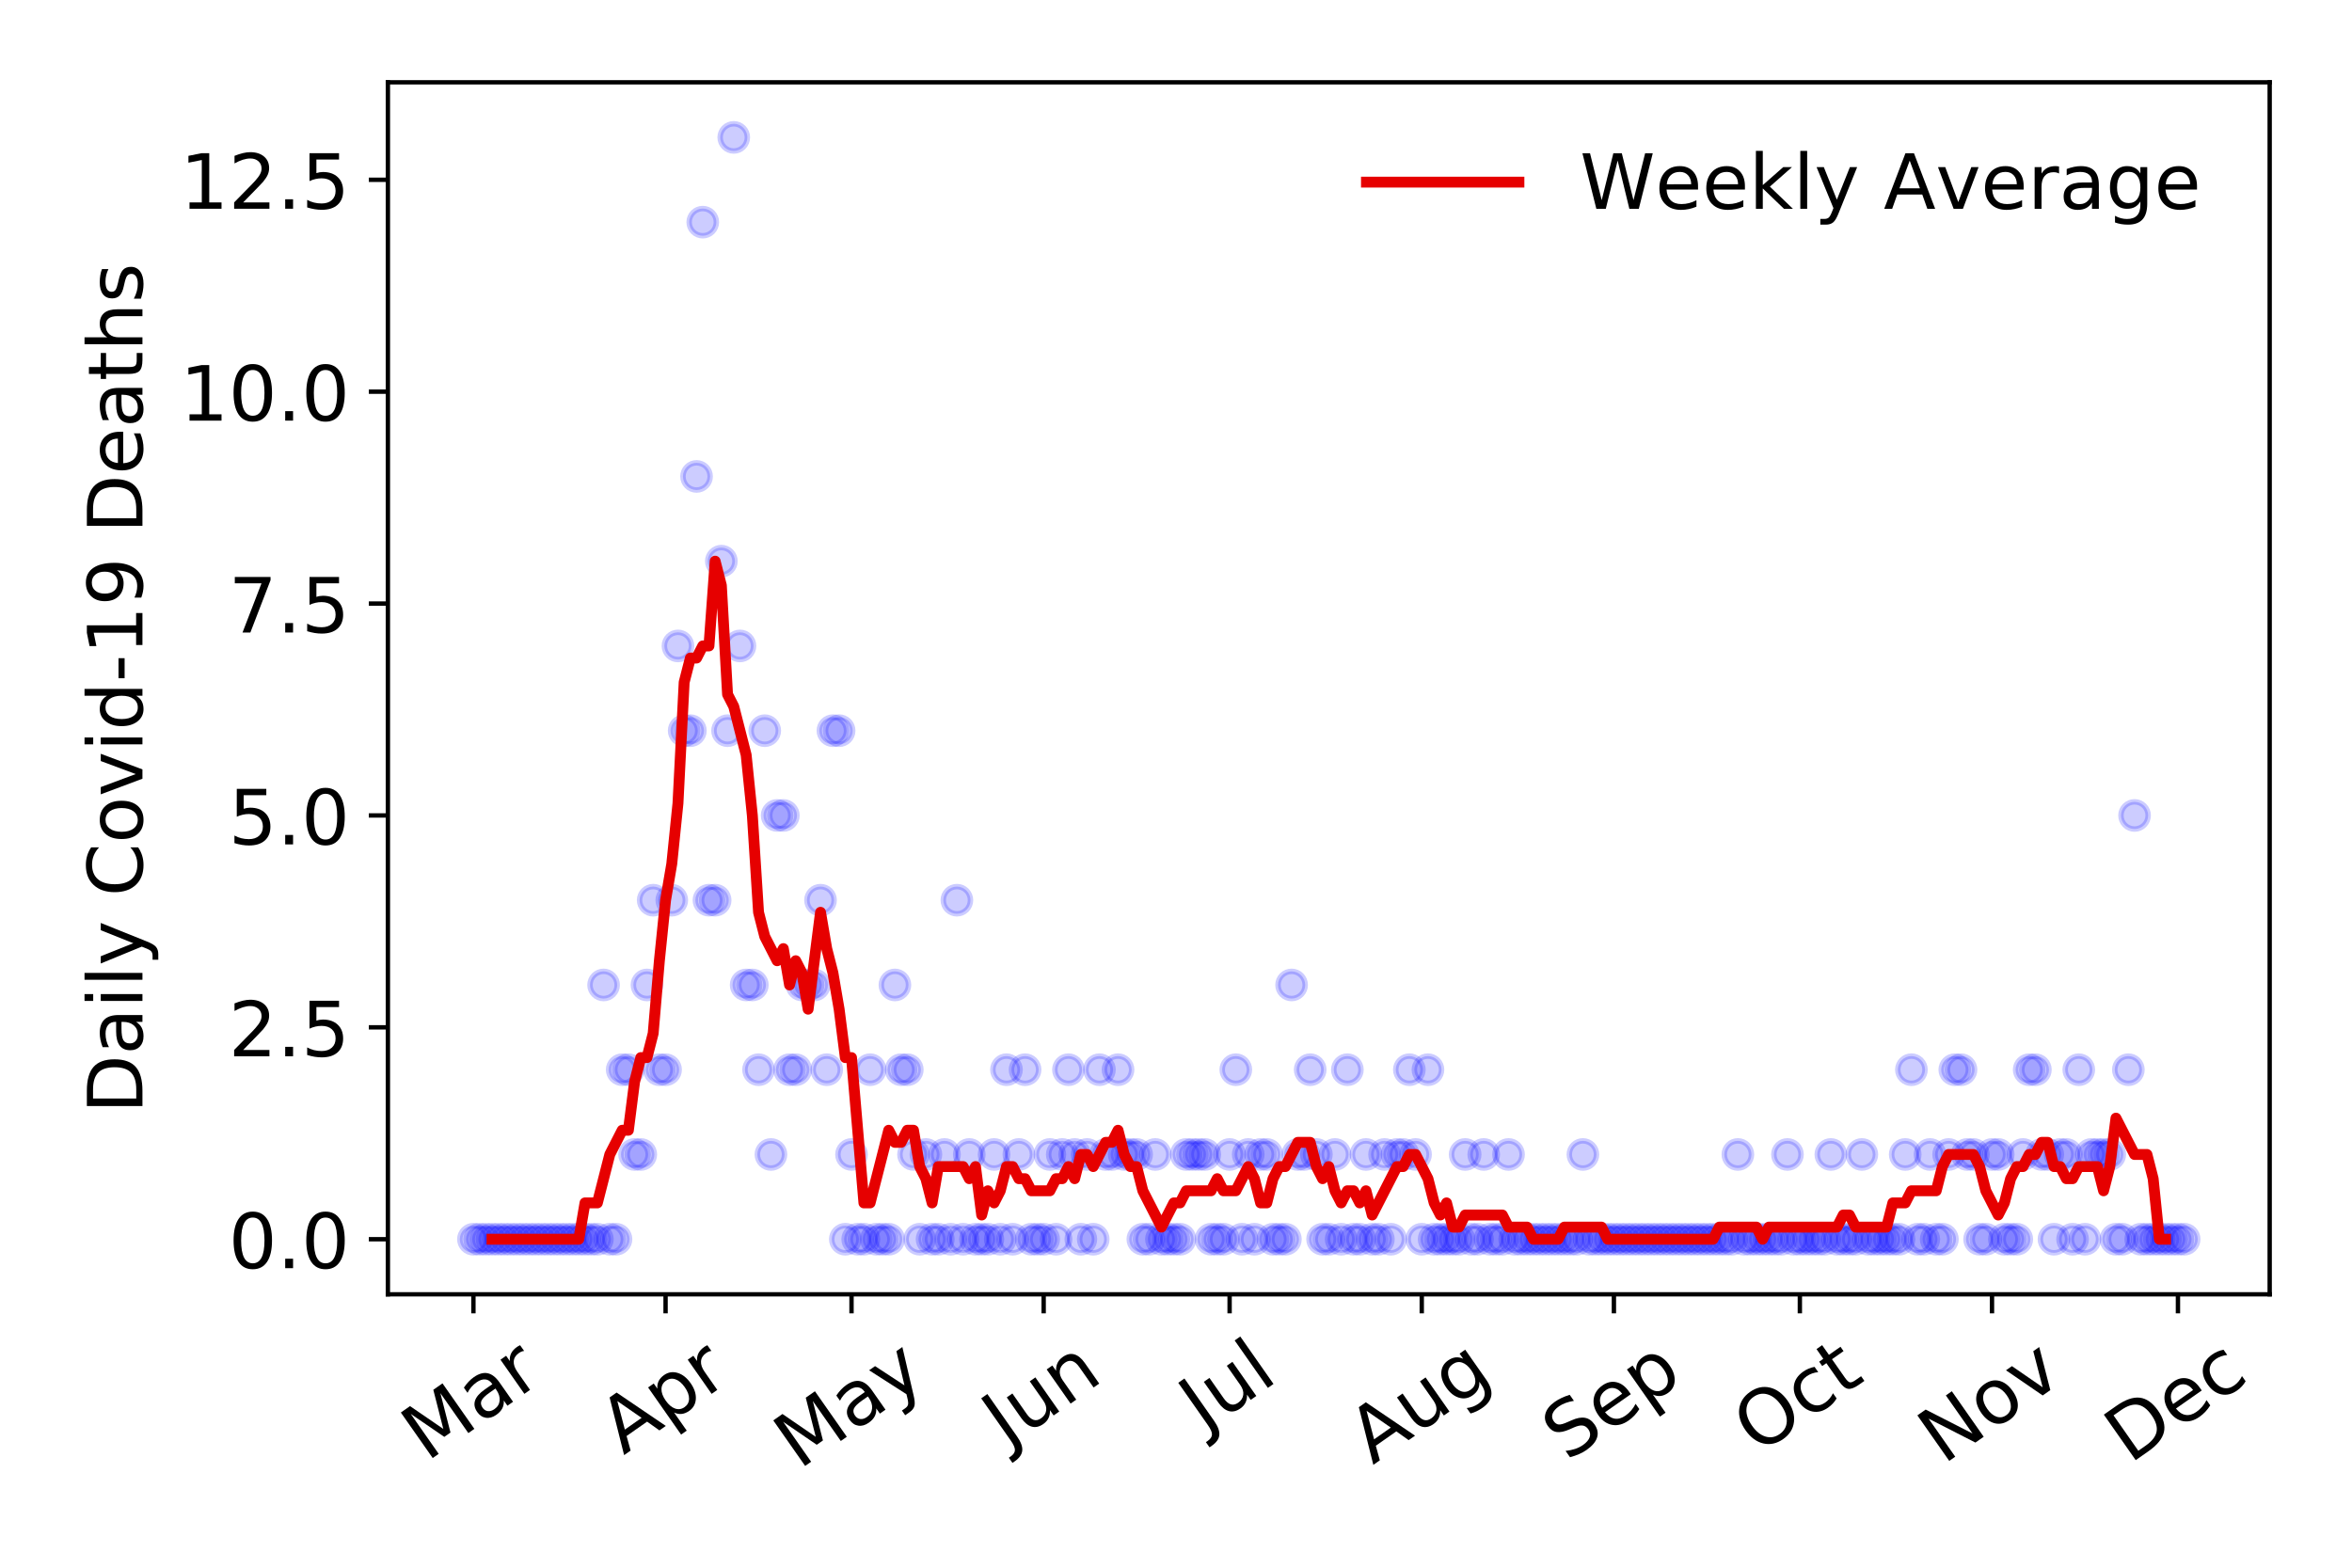 <?xml version="1.0" encoding="utf-8" standalone="no"?>
<!DOCTYPE svg PUBLIC "-//W3C//DTD SVG 1.1//EN"
  "http://www.w3.org/Graphics/SVG/1.1/DTD/svg11.dtd">
<!-- Created with matplotlib (https://matplotlib.org/) -->
<svg height="288pt" version="1.1" viewBox="0 0 432 288" width="432pt" xmlns="http://www.w3.org/2000/svg" xmlns:xlink="http://www.w3.org/1999/xlink">
 <defs>
  <style type="text/css">
*{stroke-linecap:butt;stroke-linejoin:round;}
  </style>
 </defs>
 <g id="figure_1">
  <g id="patch_1">
   <path d="M 0 288 
L 432 288 
L 432 0 
L 0 0 
z
" style="fill:#ffffff;"/>
  </g>
  <g id="axes_1">
   <g id="patch_2">
    <path d="M 71.245 237.778 
L 416.88 237.778 
L 416.88 15.12 
L 71.245 15.12 
z
" style="fill:#ffffff;"/>
   </g>
   <g id="matplotlib.axis_1">
    <g id="xtick_1">
     <g id="line2d_1">
      <defs>
       <path d="M 0 0 
L 0 3.5 
" id="mc9f0195403" style="stroke:#000000;stroke-width:0.8;"/>
      </defs>
      <g>
       <use style="stroke:#000000;stroke-width:0.8;" x="86.956" xlink:href="#mc9f0195403" y="237.778"/>
      </g>
     </g>
     <g id="text_1">
      <!-- Mar -->
      <defs>
       <path d="M 9.812 72.906 
L 24.516 72.906 
L 43.109 23.297 
L 61.812 72.906 
L 76.516 72.906 
L 76.516 0 
L 66.891 0 
L 66.891 64.016 
L 48.094 14.016 
L 38.188 14.016 
L 19.391 64.016 
L 19.391 0 
L 9.812 0 
z
" id="DejaVuSans-77"/>
       <path d="M 34.281 27.484 
Q 23.391 27.484 19.188 25 
Q 14.984 22.516 14.984 16.5 
Q 14.984 11.719 18.141 8.906 
Q 21.297 6.109 26.703 6.109 
Q 34.188 6.109 38.703 11.406 
Q 43.219 16.703 43.219 25.484 
L 43.219 27.484 
z
M 52.203 31.203 
L 52.203 0 
L 43.219 0 
L 43.219 8.297 
Q 40.141 3.328 35.547 0.953 
Q 30.953 -1.422 24.312 -1.422 
Q 15.922 -1.422 10.953 3.297 
Q 6 8.016 6 15.922 
Q 6 25.141 12.172 29.828 
Q 18.359 34.516 30.609 34.516 
L 43.219 34.516 
L 43.219 35.406 
Q 43.219 41.609 39.141 45 
Q 35.062 48.391 27.688 48.391 
Q 23 48.391 18.547 47.266 
Q 14.109 46.141 10.016 43.891 
L 10.016 52.203 
Q 14.938 54.109 19.578 55.047 
Q 24.219 56 28.609 56 
Q 40.484 56 46.344 49.844 
Q 52.203 43.703 52.203 31.203 
z
" id="DejaVuSans-97"/>
       <path d="M 41.109 46.297 
Q 39.594 47.172 37.812 47.578 
Q 36.031 48 33.891 48 
Q 26.266 48 22.188 43.047 
Q 18.109 38.094 18.109 28.812 
L 18.109 0 
L 9.078 0 
L 9.078 54.688 
L 18.109 54.688 
L 18.109 46.188 
Q 20.953 51.172 25.484 53.578 
Q 30.031 56 36.531 56 
Q 37.453 56 38.578 55.875 
Q 39.703 55.766 41.062 55.516 
z
" id="DejaVuSans-114"/>
      </defs>
      <g transform="translate(78.353 268.643)rotate(-35)scale(0.14 -0.14)">
       <use xlink:href="#DejaVuSans-77"/>
       <use x="86.279" xlink:href="#DejaVuSans-97"/>
       <use x="147.559" xlink:href="#DejaVuSans-114"/>
      </g>
     </g>
    </g>
    <g id="xtick_2">
     <g id="line2d_2">
      <g>
       <use style="stroke:#000000;stroke-width:0.8;" x="122.248" xlink:href="#mc9f0195403" y="237.778"/>
      </g>
     </g>
     <g id="text_2">
      <!-- Apr -->
      <defs>
       <path d="M 34.188 63.188 
L 20.797 26.906 
L 47.609 26.906 
z
M 28.609 72.906 
L 39.797 72.906 
L 67.578 0 
L 57.328 0 
L 50.688 18.703 
L 17.828 18.703 
L 11.188 0 
L 0.781 0 
z
" id="DejaVuSans-65"/>
       <path d="M 18.109 8.203 
L 18.109 -20.797 
L 9.078 -20.797 
L 9.078 54.688 
L 18.109 54.688 
L 18.109 46.391 
Q 20.953 51.266 25.266 53.625 
Q 29.594 56 35.594 56 
Q 45.562 56 51.781 48.094 
Q 58.016 40.188 58.016 27.297 
Q 58.016 14.406 51.781 6.484 
Q 45.562 -1.422 35.594 -1.422 
Q 29.594 -1.422 25.266 0.953 
Q 20.953 3.328 18.109 8.203 
z
M 48.688 27.297 
Q 48.688 37.203 44.609 42.844 
Q 40.531 48.484 33.406 48.484 
Q 26.266 48.484 22.188 42.844 
Q 18.109 37.203 18.109 27.297 
Q 18.109 17.391 22.188 11.75 
Q 26.266 6.109 33.406 6.109 
Q 40.531 6.109 44.609 11.75 
Q 48.688 17.391 48.688 27.297 
z
" id="DejaVuSans-112"/>
      </defs>
      <g transform="translate(114.544 267.384)rotate(-35)scale(0.14 -0.14)">
       <use xlink:href="#DejaVuSans-65"/>
       <use x="68.408" xlink:href="#DejaVuSans-112"/>
       <use x="131.885" xlink:href="#DejaVuSans-114"/>
      </g>
     </g>
    </g>
    <g id="xtick_3">
     <g id="line2d_3">
      <g>
       <use style="stroke:#000000;stroke-width:0.8;" x="156.401" xlink:href="#mc9f0195403" y="237.778"/>
      </g>
     </g>
     <g id="text_3">
      <!-- May -->
      <defs>
       <path d="M 32.172 -5.078 
Q 28.375 -14.844 24.75 -17.812 
Q 21.141 -20.797 15.094 -20.797 
L 7.906 -20.797 
L 7.906 -13.281 
L 13.188 -13.281 
Q 16.891 -13.281 18.938 -11.516 
Q 21 -9.766 23.484 -3.219 
L 25.094 0.875 
L 2.984 54.688 
L 12.5 54.688 
L 29.594 11.922 
L 46.688 54.688 
L 56.203 54.688 
z
" id="DejaVuSans-121"/>
      </defs>
      <g transform="translate(146.762 270.094)rotate(-35)scale(0.14 -0.14)">
       <use xlink:href="#DejaVuSans-77"/>
       <use x="86.279" xlink:href="#DejaVuSans-97"/>
       <use x="147.559" xlink:href="#DejaVuSans-121"/>
      </g>
     </g>
    </g>
    <g id="xtick_4">
     <g id="line2d_4">
      <g>
       <use style="stroke:#000000;stroke-width:0.8;" x="191.694" xlink:href="#mc9f0195403" y="237.778"/>
      </g>
     </g>
     <g id="text_4">
      <!-- Jun -->
      <defs>
       <path d="M 9.812 72.906 
L 19.672 72.906 
L 19.672 5.078 
Q 19.672 -8.109 14.672 -14.062 
Q 9.672 -20.016 -1.422 -20.016 
L -5.172 -20.016 
L -5.172 -11.719 
L -2.094 -11.719 
Q 4.438 -11.719 7.125 -8.047 
Q 9.812 -4.391 9.812 5.078 
z
" id="DejaVuSans-74"/>
       <path d="M 8.5 21.578 
L 8.5 54.688 
L 17.484 54.688 
L 17.484 21.922 
Q 17.484 14.156 20.5 10.266 
Q 23.531 6.391 29.594 6.391 
Q 36.859 6.391 41.078 11.031 
Q 45.312 15.672 45.312 23.688 
L 45.312 54.688 
L 54.297 54.688 
L 54.297 0 
L 45.312 0 
L 45.312 8.406 
Q 42.047 3.422 37.719 1 
Q 33.406 -1.422 27.688 -1.422 
Q 18.266 -1.422 13.375 4.438 
Q 8.5 10.297 8.5 21.578 
z
M 31.109 56 
z
" id="DejaVuSans-117"/>
       <path d="M 54.891 33.016 
L 54.891 0 
L 45.906 0 
L 45.906 32.719 
Q 45.906 40.484 42.875 44.328 
Q 39.844 48.188 33.797 48.188 
Q 26.516 48.188 22.312 43.547 
Q 18.109 38.922 18.109 30.906 
L 18.109 0 
L 9.078 0 
L 9.078 54.688 
L 18.109 54.688 
L 18.109 46.188 
Q 21.344 51.125 25.703 53.562 
Q 30.078 56 35.797 56 
Q 45.219 56 50.047 50.172 
Q 54.891 44.344 54.891 33.016 
z
" id="DejaVuSans-110"/>
      </defs>
      <g transform="translate(184.95 266.039)rotate(-35)scale(0.14 -0.14)">
       <use xlink:href="#DejaVuSans-74"/>
       <use x="29.492" xlink:href="#DejaVuSans-117"/>
       <use x="92.871" xlink:href="#DejaVuSans-110"/>
      </g>
     </g>
    </g>
    <g id="xtick_5">
     <g id="line2d_5">
      <g>
       <use style="stroke:#000000;stroke-width:0.8;" x="225.847" xlink:href="#mc9f0195403" y="237.778"/>
      </g>
     </g>
     <g id="text_5">
      <!-- Jul -->
      <defs>
       <path d="M 9.422 75.984 
L 18.406 75.984 
L 18.406 0 
L 9.422 0 
z
" id="DejaVuSans-108"/>
      </defs>
      <g transform="translate(221.145 263.181)rotate(-35)scale(0.14 -0.14)">
       <use xlink:href="#DejaVuSans-74"/>
       <use x="29.492" xlink:href="#DejaVuSans-117"/>
       <use x="92.871" xlink:href="#DejaVuSans-108"/>
      </g>
     </g>
    </g>
    <g id="xtick_6">
     <g id="line2d_6">
      <g>
       <use style="stroke:#000000;stroke-width:0.8;" x="261.139" xlink:href="#mc9f0195403" y="237.778"/>
      </g>
     </g>
     <g id="text_6">
      <!-- Aug -->
      <defs>
       <path d="M 45.406 27.984 
Q 45.406 37.75 41.375 43.109 
Q 37.359 48.484 30.078 48.484 
Q 22.859 48.484 18.828 43.109 
Q 14.797 37.75 14.797 27.984 
Q 14.797 18.266 18.828 12.891 
Q 22.859 7.516 30.078 7.516 
Q 37.359 7.516 41.375 12.891 
Q 45.406 18.266 45.406 27.984 
z
M 54.391 6.781 
Q 54.391 -7.172 48.188 -13.984 
Q 42 -20.797 29.203 -20.797 
Q 24.469 -20.797 20.266 -20.094 
Q 16.062 -19.391 12.109 -17.922 
L 12.109 -9.188 
Q 16.062 -11.328 19.922 -12.344 
Q 23.781 -13.375 27.781 -13.375 
Q 36.625 -13.375 41.016 -8.766 
Q 45.406 -4.156 45.406 5.172 
L 45.406 9.625 
Q 42.625 4.781 38.281 2.391 
Q 33.938 0 27.875 0 
Q 17.828 0 11.672 7.656 
Q 5.516 15.328 5.516 27.984 
Q 5.516 40.672 11.672 48.328 
Q 17.828 56 27.875 56 
Q 33.938 56 38.281 53.609 
Q 42.625 51.219 45.406 46.391 
L 45.406 54.688 
L 54.391 54.688 
z
" id="DejaVuSans-103"/>
      </defs>
      <g transform="translate(252.158 269.172)rotate(-35)scale(0.14 -0.14)">
       <use xlink:href="#DejaVuSans-65"/>
       <use x="68.408" xlink:href="#DejaVuSans-117"/>
       <use x="131.787" xlink:href="#DejaVuSans-103"/>
      </g>
     </g>
    </g>
    <g id="xtick_7">
     <g id="line2d_7">
      <g>
       <use style="stroke:#000000;stroke-width:0.8;" x="296.431" xlink:href="#mc9f0195403" y="237.778"/>
      </g>
     </g>
     <g id="text_7">
      <!-- Sep -->
      <defs>
       <path d="M 53.516 70.516 
L 53.516 60.891 
Q 47.906 63.578 42.922 64.891 
Q 37.938 66.219 33.297 66.219 
Q 25.25 66.219 20.875 63.094 
Q 16.5 59.969 16.5 54.203 
Q 16.5 49.359 19.406 46.891 
Q 22.312 44.438 30.422 42.922 
L 36.375 41.703 
Q 47.406 39.594 52.656 34.297 
Q 57.906 29 57.906 20.125 
Q 57.906 9.516 50.797 4.047 
Q 43.703 -1.422 29.984 -1.422 
Q 24.812 -1.422 18.969 -0.25 
Q 13.141 0.922 6.891 3.219 
L 6.891 13.375 
Q 12.891 10.016 18.656 8.297 
Q 24.422 6.594 29.984 6.594 
Q 38.422 6.594 43.016 9.906 
Q 47.609 13.234 47.609 19.391 
Q 47.609 24.75 44.312 27.781 
Q 41.016 30.812 33.5 32.328 
L 27.484 33.5 
Q 16.453 35.688 11.516 40.375 
Q 6.594 45.062 6.594 53.422 
Q 6.594 63.094 13.406 68.656 
Q 20.219 74.219 32.172 74.219 
Q 37.312 74.219 42.625 73.281 
Q 47.953 72.359 53.516 70.516 
z
" id="DejaVuSans-83"/>
       <path d="M 56.203 29.594 
L 56.203 25.203 
L 14.891 25.203 
Q 15.484 15.922 20.484 11.062 
Q 25.484 6.203 34.422 6.203 
Q 39.594 6.203 44.453 7.469 
Q 49.312 8.734 54.109 11.281 
L 54.109 2.781 
Q 49.266 0.734 44.188 -0.344 
Q 39.109 -1.422 33.891 -1.422 
Q 20.797 -1.422 13.156 6.188 
Q 5.516 13.812 5.516 26.812 
Q 5.516 40.234 12.766 48.109 
Q 20.016 56 32.328 56 
Q 43.359 56 49.781 48.891 
Q 56.203 41.797 56.203 29.594 
z
M 47.219 32.234 
Q 47.125 39.594 43.094 43.984 
Q 39.062 48.391 32.422 48.391 
Q 24.906 48.391 20.391 44.141 
Q 15.875 39.891 15.188 32.172 
z
" id="DejaVuSans-101"/>
      </defs>
      <g transform="translate(287.839 268.629)rotate(-35)scale(0.14 -0.14)">
       <use xlink:href="#DejaVuSans-83"/>
       <use x="63.477" xlink:href="#DejaVuSans-101"/>
       <use x="125" xlink:href="#DejaVuSans-112"/>
      </g>
     </g>
    </g>
    <g id="xtick_8">
     <g id="line2d_8">
      <g>
       <use style="stroke:#000000;stroke-width:0.8;" x="330.585" xlink:href="#mc9f0195403" y="237.778"/>
      </g>
     </g>
     <g id="text_8">
      <!-- Oct -->
      <defs>
       <path d="M 39.406 66.219 
Q 28.656 66.219 22.328 58.203 
Q 16.016 50.203 16.016 36.375 
Q 16.016 22.609 22.328 14.594 
Q 28.656 6.594 39.406 6.594 
Q 50.141 6.594 56.422 14.594 
Q 62.703 22.609 62.703 36.375 
Q 62.703 50.203 56.422 58.203 
Q 50.141 66.219 39.406 66.219 
z
M 39.406 74.219 
Q 54.734 74.219 63.906 63.938 
Q 73.094 53.656 73.094 36.375 
Q 73.094 19.141 63.906 8.859 
Q 54.734 -1.422 39.406 -1.422 
Q 24.031 -1.422 14.812 8.828 
Q 5.609 19.094 5.609 36.375 
Q 5.609 53.656 14.812 63.938 
Q 24.031 74.219 39.406 74.219 
z
" id="DejaVuSans-79"/>
       <path d="M 48.781 52.594 
L 48.781 44.188 
Q 44.969 46.297 41.141 47.344 
Q 37.312 48.391 33.406 48.391 
Q 24.656 48.391 19.812 42.844 
Q 14.984 37.312 14.984 27.297 
Q 14.984 17.281 19.812 11.734 
Q 24.656 6.203 33.406 6.203 
Q 37.312 6.203 41.141 7.25 
Q 44.969 8.297 48.781 10.406 
L 48.781 2.094 
Q 45.016 0.344 40.984 -0.531 
Q 36.969 -1.422 32.422 -1.422 
Q 20.062 -1.422 12.781 6.344 
Q 5.516 14.109 5.516 27.297 
Q 5.516 40.672 12.859 48.328 
Q 20.219 56 33.016 56 
Q 37.156 56 41.109 55.141 
Q 45.062 54.297 48.781 52.594 
z
" id="DejaVuSans-99"/>
       <path d="M 18.312 70.219 
L 18.312 54.688 
L 36.812 54.688 
L 36.812 47.703 
L 18.312 47.703 
L 18.312 18.016 
Q 18.312 11.328 20.141 9.422 
Q 21.969 7.516 27.594 7.516 
L 36.812 7.516 
L 36.812 0 
L 27.594 0 
Q 17.188 0 13.234 3.875 
Q 9.281 7.766 9.281 18.016 
L 9.281 47.703 
L 2.688 47.703 
L 2.688 54.688 
L 9.281 54.688 
L 9.281 70.219 
z
" id="DejaVuSans-116"/>
      </defs>
      <g transform="translate(322.886 267.377)rotate(-35)scale(0.14 -0.14)">
       <use xlink:href="#DejaVuSans-79"/>
       <use x="78.711" xlink:href="#DejaVuSans-99"/>
       <use x="133.691" xlink:href="#DejaVuSans-116"/>
      </g>
     </g>
    </g>
    <g id="xtick_9">
     <g id="line2d_9">
      <g>
       <use style="stroke:#000000;stroke-width:0.8;" x="365.877" xlink:href="#mc9f0195403" y="237.778"/>
      </g>
     </g>
     <g id="text_9">
      <!-- Nov -->
      <defs>
       <path d="M 9.812 72.906 
L 23.094 72.906 
L 55.422 11.922 
L 55.422 72.906 
L 64.984 72.906 
L 64.984 0 
L 51.703 0 
L 19.391 60.984 
L 19.391 0 
L 9.812 0 
z
" id="DejaVuSans-78"/>
       <path d="M 30.609 48.391 
Q 23.391 48.391 19.188 42.75 
Q 14.984 37.109 14.984 27.297 
Q 14.984 17.484 19.156 11.844 
Q 23.344 6.203 30.609 6.203 
Q 37.797 6.203 41.984 11.859 
Q 46.188 17.531 46.188 27.297 
Q 46.188 37.016 41.984 42.703 
Q 37.797 48.391 30.609 48.391 
z
M 30.609 56 
Q 42.328 56 49.016 48.375 
Q 55.719 40.766 55.719 27.297 
Q 55.719 13.875 49.016 6.219 
Q 42.328 -1.422 30.609 -1.422 
Q 18.844 -1.422 12.172 6.219 
Q 5.516 13.875 5.516 27.297 
Q 5.516 40.766 12.172 48.375 
Q 18.844 56 30.609 56 
z
" id="DejaVuSans-111"/>
       <path d="M 2.984 54.688 
L 12.5 54.688 
L 29.594 8.797 
L 46.688 54.688 
L 56.203 54.688 
L 35.688 0 
L 23.484 0 
z
" id="DejaVuSans-118"/>
      </defs>
      <g transform="translate(356.901 269.166)rotate(-35)scale(0.14 -0.14)">
       <use xlink:href="#DejaVuSans-78"/>
       <use x="74.805" xlink:href="#DejaVuSans-111"/>
       <use x="135.986" xlink:href="#DejaVuSans-118"/>
      </g>
     </g>
    </g>
    <g id="xtick_10">
     <g id="line2d_10">
      <g>
       <use style="stroke:#000000;stroke-width:0.8;" x="400.031" xlink:href="#mc9f0195403" y="237.778"/>
      </g>
     </g>
     <g id="text_10">
      <!-- Dec -->
      <defs>
       <path d="M 19.672 64.797 
L 19.672 8.109 
L 31.594 8.109 
Q 46.688 8.109 53.688 14.938 
Q 60.688 21.781 60.688 36.531 
Q 60.688 51.172 53.688 57.984 
Q 46.688 64.797 31.594 64.797 
z
M 9.812 72.906 
L 30.078 72.906 
Q 51.266 72.906 61.172 64.094 
Q 71.094 55.281 71.094 36.531 
Q 71.094 17.672 61.125 8.828 
Q 51.172 0 30.078 0 
L 9.812 0 
z
" id="DejaVuSans-68"/>
      </defs>
      <g transform="translate(391.15 269.032)rotate(-35)scale(0.14 -0.14)">
       <use xlink:href="#DejaVuSans-68"/>
       <use x="77.002" xlink:href="#DejaVuSans-101"/>
       <use x="138.525" xlink:href="#DejaVuSans-99"/>
      </g>
     </g>
    </g>
   </g>
   <g id="matplotlib.axis_2">
    <g id="ytick_1">
     <g id="line2d_11">
      <defs>
       <path d="M 0 0 
L -3.5 0 
" id="mda8ae39e72" style="stroke:#000000;stroke-width:0.8;"/>
      </defs>
      <g>
       <use style="stroke:#000000;stroke-width:0.8;" x="71.245" xlink:href="#mda8ae39e72" y="227.657"/>
      </g>
     </g>
     <g id="text_11">
      <!-- 0.0 -->
      <defs>
       <path d="M 31.781 66.406 
Q 24.172 66.406 20.328 58.906 
Q 16.5 51.422 16.5 36.375 
Q 16.5 21.391 20.328 13.891 
Q 24.172 6.391 31.781 6.391 
Q 39.453 6.391 43.281 13.891 
Q 47.125 21.391 47.125 36.375 
Q 47.125 51.422 43.281 58.906 
Q 39.453 66.406 31.781 66.406 
z
M 31.781 74.219 
Q 44.047 74.219 50.516 64.516 
Q 56.984 54.828 56.984 36.375 
Q 56.984 17.969 50.516 8.266 
Q 44.047 -1.422 31.781 -1.422 
Q 19.531 -1.422 13.062 8.266 
Q 6.594 17.969 6.594 36.375 
Q 6.594 54.828 13.062 64.516 
Q 19.531 74.219 31.781 74.219 
z
" id="DejaVuSans-48"/>
       <path d="M 10.688 12.406 
L 21 12.406 
L 21 0 
L 10.688 0 
z
" id="DejaVuSans-46"/>
      </defs>
      <g transform="translate(41.981 232.976)scale(0.14 -0.14)">
       <use xlink:href="#DejaVuSans-48"/>
       <use x="63.623" xlink:href="#DejaVuSans-46"/>
       <use x="95.41" xlink:href="#DejaVuSans-48"/>
      </g>
     </g>
    </g>
    <g id="ytick_2">
     <g id="line2d_12">
      <g>
       <use style="stroke:#000000;stroke-width:0.8;" x="71.245" xlink:href="#mda8ae39e72" y="188.731"/>
      </g>
     </g>
     <g id="text_12">
      <!-- 2.5 -->
      <defs>
       <path d="M 19.188 8.297 
L 53.609 8.297 
L 53.609 0 
L 7.328 0 
L 7.328 8.297 
Q 12.938 14.109 22.625 23.891 
Q 32.328 33.688 34.812 36.531 
Q 39.547 41.844 41.422 45.531 
Q 43.312 49.219 43.312 52.781 
Q 43.312 58.594 39.234 62.25 
Q 35.156 65.922 28.609 65.922 
Q 23.969 65.922 18.812 64.312 
Q 13.672 62.703 7.812 59.422 
L 7.812 69.391 
Q 13.766 71.781 18.938 73 
Q 24.125 74.219 28.422 74.219 
Q 39.75 74.219 46.484 68.547 
Q 53.219 62.891 53.219 53.422 
Q 53.219 48.922 51.531 44.891 
Q 49.859 40.875 45.406 35.406 
Q 44.188 33.984 37.641 27.219 
Q 31.109 20.453 19.188 8.297 
z
" id="DejaVuSans-50"/>
       <path d="M 10.797 72.906 
L 49.516 72.906 
L 49.516 64.594 
L 19.828 64.594 
L 19.828 46.734 
Q 21.969 47.469 24.109 47.828 
Q 26.266 48.188 28.422 48.188 
Q 40.625 48.188 47.75 41.5 
Q 54.891 34.812 54.891 23.391 
Q 54.891 11.625 47.562 5.094 
Q 40.234 -1.422 26.906 -1.422 
Q 22.312 -1.422 17.547 -0.641 
Q 12.797 0.141 7.719 1.703 
L 7.719 11.625 
Q 12.109 9.234 16.797 8.062 
Q 21.484 6.891 26.703 6.891 
Q 35.156 6.891 40.078 11.328 
Q 45.016 15.766 45.016 23.391 
Q 45.016 31 40.078 35.438 
Q 35.156 39.891 26.703 39.891 
Q 22.75 39.891 18.812 39.016 
Q 14.891 38.141 10.797 36.281 
z
" id="DejaVuSans-53"/>
      </defs>
      <g transform="translate(41.981 194.05)scale(0.14 -0.14)">
       <use xlink:href="#DejaVuSans-50"/>
       <use x="63.623" xlink:href="#DejaVuSans-46"/>
       <use x="95.41" xlink:href="#DejaVuSans-53"/>
      </g>
     </g>
    </g>
    <g id="ytick_3">
     <g id="line2d_13">
      <g>
       <use style="stroke:#000000;stroke-width:0.8;" x="71.245" xlink:href="#mda8ae39e72" y="149.805"/>
      </g>
     </g>
     <g id="text_13">
      <!-- 5.0 -->
      <g transform="translate(41.981 155.124)scale(0.14 -0.14)">
       <use xlink:href="#DejaVuSans-53"/>
       <use x="63.623" xlink:href="#DejaVuSans-46"/>
       <use x="95.41" xlink:href="#DejaVuSans-48"/>
      </g>
     </g>
    </g>
    <g id="ytick_4">
     <g id="line2d_14">
      <g>
       <use style="stroke:#000000;stroke-width:0.8;" x="71.245" xlink:href="#mda8ae39e72" y="110.879"/>
      </g>
     </g>
     <g id="text_14">
      <!-- 7.5 -->
      <defs>
       <path d="M 8.203 72.906 
L 55.078 72.906 
L 55.078 68.703 
L 28.609 0 
L 18.312 0 
L 43.219 64.594 
L 8.203 64.594 
z
" id="DejaVuSans-55"/>
      </defs>
      <g transform="translate(41.981 116.197)scale(0.14 -0.14)">
       <use xlink:href="#DejaVuSans-55"/>
       <use x="63.623" xlink:href="#DejaVuSans-46"/>
       <use x="95.41" xlink:href="#DejaVuSans-53"/>
      </g>
     </g>
    </g>
    <g id="ytick_5">
     <g id="line2d_15">
      <g>
       <use style="stroke:#000000;stroke-width:0.8;" x="71.245" xlink:href="#mda8ae39e72" y="71.952"/>
      </g>
     </g>
     <g id="text_15">
      <!-- 10.0 -->
      <defs>
       <path d="M 12.406 8.297 
L 28.516 8.297 
L 28.516 63.922 
L 10.984 60.406 
L 10.984 69.391 
L 28.422 72.906 
L 38.281 72.906 
L 38.281 8.297 
L 54.391 8.297 
L 54.391 0 
L 12.406 0 
z
" id="DejaVuSans-49"/>
      </defs>
      <g transform="translate(33.073 77.271)scale(0.14 -0.14)">
       <use xlink:href="#DejaVuSans-49"/>
       <use x="63.623" xlink:href="#DejaVuSans-48"/>
       <use x="127.246" xlink:href="#DejaVuSans-46"/>
       <use x="159.033" xlink:href="#DejaVuSans-48"/>
      </g>
     </g>
    </g>
    <g id="ytick_6">
     <g id="line2d_16">
      <g>
       <use style="stroke:#000000;stroke-width:0.8;" x="71.245" xlink:href="#mda8ae39e72" y="33.026"/>
      </g>
     </g>
     <g id="text_16">
      <!-- 12.5 -->
      <g transform="translate(33.073 38.345)scale(0.14 -0.14)">
       <use xlink:href="#DejaVuSans-49"/>
       <use x="63.623" xlink:href="#DejaVuSans-50"/>
       <use x="127.246" xlink:href="#DejaVuSans-46"/>
       <use x="159.033" xlink:href="#DejaVuSans-53"/>
      </g>
     </g>
    </g>
    <g id="text_17">
     <!-- Daily Covid-19 Deaths -->
     <defs>
      <path d="M 9.422 54.688 
L 18.406 54.688 
L 18.406 0 
L 9.422 0 
z
M 9.422 75.984 
L 18.406 75.984 
L 18.406 64.594 
L 9.422 64.594 
z
" id="DejaVuSans-105"/>
      <path id="DejaVuSans-32"/>
      <path d="M 64.406 67.281 
L 64.406 56.891 
Q 59.422 61.531 53.781 63.812 
Q 48.141 66.109 41.797 66.109 
Q 29.297 66.109 22.656 58.469 
Q 16.016 50.828 16.016 36.375 
Q 16.016 21.969 22.656 14.328 
Q 29.297 6.688 41.797 6.688 
Q 48.141 6.688 53.781 8.984 
Q 59.422 11.281 64.406 15.922 
L 64.406 5.609 
Q 59.234 2.094 53.438 0.328 
Q 47.656 -1.422 41.219 -1.422 
Q 24.656 -1.422 15.125 8.703 
Q 5.609 18.844 5.609 36.375 
Q 5.609 53.953 15.125 64.078 
Q 24.656 74.219 41.219 74.219 
Q 47.75 74.219 53.531 72.484 
Q 59.328 70.75 64.406 67.281 
z
" id="DejaVuSans-67"/>
      <path d="M 45.406 46.391 
L 45.406 75.984 
L 54.391 75.984 
L 54.391 0 
L 45.406 0 
L 45.406 8.203 
Q 42.578 3.328 38.25 0.953 
Q 33.938 -1.422 27.875 -1.422 
Q 17.969 -1.422 11.734 6.484 
Q 5.516 14.406 5.516 27.297 
Q 5.516 40.188 11.734 48.094 
Q 17.969 56 27.875 56 
Q 33.938 56 38.25 53.625 
Q 42.578 51.266 45.406 46.391 
z
M 14.797 27.297 
Q 14.797 17.391 18.875 11.75 
Q 22.953 6.109 30.078 6.109 
Q 37.203 6.109 41.297 11.75 
Q 45.406 17.391 45.406 27.297 
Q 45.406 37.203 41.297 42.844 
Q 37.203 48.484 30.078 48.484 
Q 22.953 48.484 18.875 42.844 
Q 14.797 37.203 14.797 27.297 
z
" id="DejaVuSans-100"/>
      <path d="M 4.891 31.391 
L 31.203 31.391 
L 31.203 23.391 
L 4.891 23.391 
z
" id="DejaVuSans-45"/>
      <path d="M 10.984 1.516 
L 10.984 10.5 
Q 14.703 8.734 18.5 7.812 
Q 22.312 6.891 25.984 6.891 
Q 35.75 6.891 40.891 13.453 
Q 46.047 20.016 46.781 33.406 
Q 43.953 29.203 39.594 26.953 
Q 35.25 24.703 29.984 24.703 
Q 19.047 24.703 12.672 31.312 
Q 6.297 37.938 6.297 49.422 
Q 6.297 60.641 12.938 67.422 
Q 19.578 74.219 30.609 74.219 
Q 43.266 74.219 49.922 64.516 
Q 56.594 54.828 56.594 36.375 
Q 56.594 19.141 48.406 8.859 
Q 40.234 -1.422 26.422 -1.422 
Q 22.703 -1.422 18.891 -0.688 
Q 15.094 0.047 10.984 1.516 
z
M 30.609 32.422 
Q 37.25 32.422 41.125 36.953 
Q 45.016 41.5 45.016 49.422 
Q 45.016 57.281 41.125 61.844 
Q 37.25 66.406 30.609 66.406 
Q 23.969 66.406 20.094 61.844 
Q 16.219 57.281 16.219 49.422 
Q 16.219 41.5 20.094 36.953 
Q 23.969 32.422 30.609 32.422 
z
" id="DejaVuSans-57"/>
      <path d="M 54.891 33.016 
L 54.891 0 
L 45.906 0 
L 45.906 32.719 
Q 45.906 40.484 42.875 44.328 
Q 39.844 48.188 33.797 48.188 
Q 26.516 48.188 22.312 43.547 
Q 18.109 38.922 18.109 30.906 
L 18.109 0 
L 9.078 0 
L 9.078 75.984 
L 18.109 75.984 
L 18.109 46.188 
Q 21.344 51.125 25.703 53.562 
Q 30.078 56 35.797 56 
Q 45.219 56 50.047 50.172 
Q 54.891 44.344 54.891 33.016 
z
" id="DejaVuSans-104"/>
      <path d="M 44.281 53.078 
L 44.281 44.578 
Q 40.484 46.531 36.375 47.5 
Q 32.281 48.484 27.875 48.484 
Q 21.188 48.484 17.844 46.438 
Q 14.5 44.391 14.5 40.281 
Q 14.5 37.156 16.891 35.375 
Q 19.281 33.594 26.516 31.984 
L 29.594 31.297 
Q 39.156 29.25 43.188 25.516 
Q 47.219 21.781 47.219 15.094 
Q 47.219 7.469 41.188 3.016 
Q 35.156 -1.422 24.609 -1.422 
Q 20.219 -1.422 15.453 -0.562 
Q 10.688 0.297 5.422 2 
L 5.422 11.281 
Q 10.406 8.688 15.234 7.391 
Q 20.062 6.109 24.812 6.109 
Q 31.156 6.109 34.562 8.281 
Q 37.984 10.453 37.984 14.406 
Q 37.984 18.062 35.516 20.016 
Q 33.062 21.969 24.703 23.781 
L 21.578 24.516 
Q 13.234 26.266 9.516 29.906 
Q 5.812 33.547 5.812 39.891 
Q 5.812 47.609 11.281 51.797 
Q 16.75 56 26.812 56 
Q 31.781 56 36.172 55.266 
Q 40.578 54.547 44.281 53.078 
z
" id="DejaVuSans-115"/>
     </defs>
     <g transform="translate(26.162 204.56)rotate(-90)scale(0.14 -0.14)">
      <use xlink:href="#DejaVuSans-68"/>
      <use x="77.002" xlink:href="#DejaVuSans-97"/>
      <use x="138.281" xlink:href="#DejaVuSans-105"/>
      <use x="166.064" xlink:href="#DejaVuSans-108"/>
      <use x="193.848" xlink:href="#DejaVuSans-121"/>
      <use x="253.027" xlink:href="#DejaVuSans-32"/>
      <use x="284.814" xlink:href="#DejaVuSans-67"/>
      <use x="354.639" xlink:href="#DejaVuSans-111"/>
      <use x="415.82" xlink:href="#DejaVuSans-118"/>
      <use x="475" xlink:href="#DejaVuSans-105"/>
      <use x="502.783" xlink:href="#DejaVuSans-100"/>
      <use x="566.26" xlink:href="#DejaVuSans-45"/>
      <use x="602.344" xlink:href="#DejaVuSans-49"/>
      <use x="665.967" xlink:href="#DejaVuSans-57"/>
      <use x="729.59" xlink:href="#DejaVuSans-32"/>
      <use x="761.377" xlink:href="#DejaVuSans-68"/>
      <use x="838.379" xlink:href="#DejaVuSans-101"/>
      <use x="899.902" xlink:href="#DejaVuSans-97"/>
      <use x="961.182" xlink:href="#DejaVuSans-116"/>
      <use x="1000.391" xlink:href="#DejaVuSans-104"/>
      <use x="1063.77" xlink:href="#DejaVuSans-115"/>
     </g>
    </g>
   </g>
   <g id="line2d_17">
    <defs>
     <path d="M 0 2.5 
C 0.663 2.5 1.299 2.237 1.768 1.768 
C 2.237 1.299 2.5 0.663 2.5 0 
C 2.5 -0.663 2.237 -1.299 1.768 -1.768 
C 1.299 -2.237 0.663 -2.5 0 -2.5 
C -0.663 -2.5 -1.299 -2.237 -1.768 -1.768 
C -2.237 -1.299 -2.5 -0.663 -2.5 0 
C -2.5 0.663 -2.237 1.299 -1.768 1.768 
C -1.299 2.237 -0.663 2.5 0 2.5 
z
" id="m83afedea22" style="stroke:#0000ff;stroke-opacity:0.2;"/>
    </defs>
    <g clip-path="url(#p531a4da11a)">
     <use style="fill:#0000ff;fill-opacity:0.2;stroke:#0000ff;stroke-opacity:0.2;" x="86.956" xlink:href="#m83afedea22" y="227.657"/>
     <use style="fill:#0000ff;fill-opacity:0.2;stroke:#0000ff;stroke-opacity:0.2;" x="88.094" xlink:href="#m83afedea22" y="227.657"/>
     <use style="fill:#0000ff;fill-opacity:0.2;stroke:#0000ff;stroke-opacity:0.2;" x="89.233" xlink:href="#m83afedea22" y="227.657"/>
     <use style="fill:#0000ff;fill-opacity:0.2;stroke:#0000ff;stroke-opacity:0.2;" x="90.371" xlink:href="#m83afedea22" y="227.657"/>
     <use style="fill:#0000ff;fill-opacity:0.2;stroke:#0000ff;stroke-opacity:0.2;" x="91.51" xlink:href="#m83afedea22" y="227.657"/>
     <use style="fill:#0000ff;fill-opacity:0.2;stroke:#0000ff;stroke-opacity:0.2;" x="92.648" xlink:href="#m83afedea22" y="227.657"/>
     <use style="fill:#0000ff;fill-opacity:0.2;stroke:#0000ff;stroke-opacity:0.2;" x="93.786" xlink:href="#m83afedea22" y="227.657"/>
     <use style="fill:#0000ff;fill-opacity:0.2;stroke:#0000ff;stroke-opacity:0.2;" x="94.925" xlink:href="#m83afedea22" y="227.657"/>
     <use style="fill:#0000ff;fill-opacity:0.2;stroke:#0000ff;stroke-opacity:0.2;" x="96.063" xlink:href="#m83afedea22" y="227.657"/>
     <use style="fill:#0000ff;fill-opacity:0.2;stroke:#0000ff;stroke-opacity:0.2;" x="97.202" xlink:href="#m83afedea22" y="227.657"/>
     <use style="fill:#0000ff;fill-opacity:0.2;stroke:#0000ff;stroke-opacity:0.2;" x="98.34" xlink:href="#m83afedea22" y="227.657"/>
     <use style="fill:#0000ff;fill-opacity:0.2;stroke:#0000ff;stroke-opacity:0.2;" x="99.479" xlink:href="#m83afedea22" y="227.657"/>
     <use style="fill:#0000ff;fill-opacity:0.2;stroke:#0000ff;stroke-opacity:0.2;" x="100.617" xlink:href="#m83afedea22" y="227.657"/>
     <use style="fill:#0000ff;fill-opacity:0.2;stroke:#0000ff;stroke-opacity:0.2;" x="101.756" xlink:href="#m83afedea22" y="227.657"/>
     <use style="fill:#0000ff;fill-opacity:0.2;stroke:#0000ff;stroke-opacity:0.2;" x="102.894" xlink:href="#m83afedea22" y="227.657"/>
     <use style="fill:#0000ff;fill-opacity:0.2;stroke:#0000ff;stroke-opacity:0.2;" x="104.033" xlink:href="#m83afedea22" y="227.657"/>
     <use style="fill:#0000ff;fill-opacity:0.2;stroke:#0000ff;stroke-opacity:0.2;" x="105.171" xlink:href="#m83afedea22" y="227.657"/>
     <use style="fill:#0000ff;fill-opacity:0.2;stroke:#0000ff;stroke-opacity:0.2;" x="106.309" xlink:href="#m83afedea22" y="227.657"/>
     <use style="fill:#0000ff;fill-opacity:0.2;stroke:#0000ff;stroke-opacity:0.2;" x="107.448" xlink:href="#m83afedea22" y="227.657"/>
     <use style="fill:#0000ff;fill-opacity:0.2;stroke:#0000ff;stroke-opacity:0.2;" x="108.586" xlink:href="#m83afedea22" y="227.657"/>
     <use style="fill:#0000ff;fill-opacity:0.2;stroke:#0000ff;stroke-opacity:0.2;" x="109.725" xlink:href="#m83afedea22" y="227.657"/>
     <use style="fill:#0000ff;fill-opacity:0.2;stroke:#0000ff;stroke-opacity:0.2;" x="110.863" xlink:href="#m83afedea22" y="180.946"/>
     <use style="fill:#0000ff;fill-opacity:0.2;stroke:#0000ff;stroke-opacity:0.2;" x="112.002" xlink:href="#m83afedea22" y="227.657"/>
     <use style="fill:#0000ff;fill-opacity:0.2;stroke:#0000ff;stroke-opacity:0.2;" x="113.14" xlink:href="#m83afedea22" y="227.657"/>
     <use style="fill:#0000ff;fill-opacity:0.2;stroke:#0000ff;stroke-opacity:0.2;" x="114.279" xlink:href="#m83afedea22" y="196.516"/>
     <use style="fill:#0000ff;fill-opacity:0.2;stroke:#0000ff;stroke-opacity:0.2;" x="115.417" xlink:href="#m83afedea22" y="196.516"/>
     <use style="fill:#0000ff;fill-opacity:0.2;stroke:#0000ff;stroke-opacity:0.2;" x="116.556" xlink:href="#m83afedea22" y="212.087"/>
     <use style="fill:#0000ff;fill-opacity:0.2;stroke:#0000ff;stroke-opacity:0.2;" x="117.694" xlink:href="#m83afedea22" y="212.087"/>
     <use style="fill:#0000ff;fill-opacity:0.2;stroke:#0000ff;stroke-opacity:0.2;" x="118.832" xlink:href="#m83afedea22" y="180.946"/>
     <use style="fill:#0000ff;fill-opacity:0.2;stroke:#0000ff;stroke-opacity:0.2;" x="119.971" xlink:href="#m83afedea22" y="165.375"/>
     <use style="fill:#0000ff;fill-opacity:0.2;stroke:#0000ff;stroke-opacity:0.2;" x="121.109" xlink:href="#m83afedea22" y="196.516"/>
     <use style="fill:#0000ff;fill-opacity:0.2;stroke:#0000ff;stroke-opacity:0.2;" x="122.248" xlink:href="#m83afedea22" y="196.516"/>
     <use style="fill:#0000ff;fill-opacity:0.2;stroke:#0000ff;stroke-opacity:0.2;" x="123.386" xlink:href="#m83afedea22" y="165.375"/>
     <use style="fill:#0000ff;fill-opacity:0.2;stroke:#0000ff;stroke-opacity:0.2;" x="124.525" xlink:href="#m83afedea22" y="118.664"/>
     <use style="fill:#0000ff;fill-opacity:0.2;stroke:#0000ff;stroke-opacity:0.2;" x="125.663" xlink:href="#m83afedea22" y="134.234"/>
     <use style="fill:#0000ff;fill-opacity:0.2;stroke:#0000ff;stroke-opacity:0.2;" x="126.802" xlink:href="#m83afedea22" y="134.234"/>
     <use style="fill:#0000ff;fill-opacity:0.2;stroke:#0000ff;stroke-opacity:0.2;" x="127.94" xlink:href="#m83afedea22" y="87.523"/>
     <use style="fill:#0000ff;fill-opacity:0.2;stroke:#0000ff;stroke-opacity:0.2;" x="129.079" xlink:href="#m83afedea22" y="40.811"/>
     <use style="fill:#0000ff;fill-opacity:0.2;stroke:#0000ff;stroke-opacity:0.2;" x="130.217" xlink:href="#m83afedea22" y="165.375"/>
     <use style="fill:#0000ff;fill-opacity:0.2;stroke:#0000ff;stroke-opacity:0.2;" x="131.355" xlink:href="#m83afedea22" y="165.375"/>
     <use style="fill:#0000ff;fill-opacity:0.2;stroke:#0000ff;stroke-opacity:0.2;" x="132.494" xlink:href="#m83afedea22" y="103.093"/>
     <use style="fill:#0000ff;fill-opacity:0.2;stroke:#0000ff;stroke-opacity:0.2;" x="133.632" xlink:href="#m83afedea22" y="134.234"/>
     <use style="fill:#0000ff;fill-opacity:0.2;stroke:#0000ff;stroke-opacity:0.2;" x="134.771" xlink:href="#m83afedea22" y="25.241"/>
     <use style="fill:#0000ff;fill-opacity:0.2;stroke:#0000ff;stroke-opacity:0.2;" x="135.909" xlink:href="#m83afedea22" y="118.664"/>
     <use style="fill:#0000ff;fill-opacity:0.2;stroke:#0000ff;stroke-opacity:0.2;" x="137.048" xlink:href="#m83afedea22" y="180.946"/>
     <use style="fill:#0000ff;fill-opacity:0.2;stroke:#0000ff;stroke-opacity:0.2;" x="138.186" xlink:href="#m83afedea22" y="180.946"/>
     <use style="fill:#0000ff;fill-opacity:0.2;stroke:#0000ff;stroke-opacity:0.2;" x="139.325" xlink:href="#m83afedea22" y="196.516"/>
     <use style="fill:#0000ff;fill-opacity:0.2;stroke:#0000ff;stroke-opacity:0.2;" x="140.463" xlink:href="#m83afedea22" y="134.234"/>
     <use style="fill:#0000ff;fill-opacity:0.2;stroke:#0000ff;stroke-opacity:0.2;" x="141.602" xlink:href="#m83afedea22" y="212.087"/>
     <use style="fill:#0000ff;fill-opacity:0.2;stroke:#0000ff;stroke-opacity:0.2;" x="142.74" xlink:href="#m83afedea22" y="149.805"/>
     <use style="fill:#0000ff;fill-opacity:0.2;stroke:#0000ff;stroke-opacity:0.2;" x="143.878" xlink:href="#m83afedea22" y="149.805"/>
     <use style="fill:#0000ff;fill-opacity:0.2;stroke:#0000ff;stroke-opacity:0.2;" x="145.017" xlink:href="#m83afedea22" y="196.516"/>
     <use style="fill:#0000ff;fill-opacity:0.2;stroke:#0000ff;stroke-opacity:0.2;" x="146.155" xlink:href="#m83afedea22" y="196.516"/>
     <use style="fill:#0000ff;fill-opacity:0.2;stroke:#0000ff;stroke-opacity:0.2;" x="147.294" xlink:href="#m83afedea22" y="180.946"/>
     <use style="fill:#0000ff;fill-opacity:0.2;stroke:#0000ff;stroke-opacity:0.2;" x="148.432" xlink:href="#m83afedea22" y="180.946"/>
     <use style="fill:#0000ff;fill-opacity:0.2;stroke:#0000ff;stroke-opacity:0.2;" x="149.571" xlink:href="#m83afedea22" y="180.946"/>
     <use style="fill:#0000ff;fill-opacity:0.2;stroke:#0000ff;stroke-opacity:0.2;" x="150.709" xlink:href="#m83afedea22" y="165.375"/>
     <use style="fill:#0000ff;fill-opacity:0.2;stroke:#0000ff;stroke-opacity:0.2;" x="151.848" xlink:href="#m83afedea22" y="196.516"/>
     <use style="fill:#0000ff;fill-opacity:0.2;stroke:#0000ff;stroke-opacity:0.2;" x="152.986" xlink:href="#m83afedea22" y="134.234"/>
     <use style="fill:#0000ff;fill-opacity:0.2;stroke:#0000ff;stroke-opacity:0.2;" x="154.125" xlink:href="#m83afedea22" y="134.234"/>
     <use style="fill:#0000ff;fill-opacity:0.2;stroke:#0000ff;stroke-opacity:0.2;" x="155.263" xlink:href="#m83afedea22" y="227.657"/>
     <use style="fill:#0000ff;fill-opacity:0.2;stroke:#0000ff;stroke-opacity:0.2;" x="156.401" xlink:href="#m83afedea22" y="212.087"/>
     <use style="fill:#0000ff;fill-opacity:0.2;stroke:#0000ff;stroke-opacity:0.2;" x="157.54" xlink:href="#m83afedea22" y="227.657"/>
     <use style="fill:#0000ff;fill-opacity:0.2;stroke:#0000ff;stroke-opacity:0.2;" x="158.678" xlink:href="#m83afedea22" y="227.657"/>
     <use style="fill:#0000ff;fill-opacity:0.2;stroke:#0000ff;stroke-opacity:0.2;" x="159.817" xlink:href="#m83afedea22" y="196.516"/>
     <use style="fill:#0000ff;fill-opacity:0.2;stroke:#0000ff;stroke-opacity:0.2;" x="160.955" xlink:href="#m83afedea22" y="227.657"/>
     <use style="fill:#0000ff;fill-opacity:0.2;stroke:#0000ff;stroke-opacity:0.2;" x="162.094" xlink:href="#m83afedea22" y="227.657"/>
     <use style="fill:#0000ff;fill-opacity:0.2;stroke:#0000ff;stroke-opacity:0.2;" x="163.232" xlink:href="#m83afedea22" y="227.657"/>
     <use style="fill:#0000ff;fill-opacity:0.2;stroke:#0000ff;stroke-opacity:0.2;" x="164.371" xlink:href="#m83afedea22" y="180.946"/>
     <use style="fill:#0000ff;fill-opacity:0.2;stroke:#0000ff;stroke-opacity:0.2;" x="165.509" xlink:href="#m83afedea22" y="196.516"/>
     <use style="fill:#0000ff;fill-opacity:0.2;stroke:#0000ff;stroke-opacity:0.2;" x="166.648" xlink:href="#m83afedea22" y="196.516"/>
     <use style="fill:#0000ff;fill-opacity:0.2;stroke:#0000ff;stroke-opacity:0.2;" x="167.786" xlink:href="#m83afedea22" y="212.087"/>
     <use style="fill:#0000ff;fill-opacity:0.2;stroke:#0000ff;stroke-opacity:0.2;" x="168.924" xlink:href="#m83afedea22" y="227.657"/>
     <use style="fill:#0000ff;fill-opacity:0.2;stroke:#0000ff;stroke-opacity:0.2;" x="170.063" xlink:href="#m83afedea22" y="212.087"/>
     <use style="fill:#0000ff;fill-opacity:0.2;stroke:#0000ff;stroke-opacity:0.2;" x="171.201" xlink:href="#m83afedea22" y="227.657"/>
     <use style="fill:#0000ff;fill-opacity:0.2;stroke:#0000ff;stroke-opacity:0.2;" x="172.34" xlink:href="#m83afedea22" y="227.657"/>
     <use style="fill:#0000ff;fill-opacity:0.2;stroke:#0000ff;stroke-opacity:0.2;" x="173.478" xlink:href="#m83afedea22" y="212.087"/>
     <use style="fill:#0000ff;fill-opacity:0.2;stroke:#0000ff;stroke-opacity:0.2;" x="174.617" xlink:href="#m83afedea22" y="227.657"/>
     <use style="fill:#0000ff;fill-opacity:0.2;stroke:#0000ff;stroke-opacity:0.2;" x="175.755" xlink:href="#m83afedea22" y="165.375"/>
     <use style="fill:#0000ff;fill-opacity:0.2;stroke:#0000ff;stroke-opacity:0.2;" x="176.894" xlink:href="#m83afedea22" y="227.657"/>
     <use style="fill:#0000ff;fill-opacity:0.2;stroke:#0000ff;stroke-opacity:0.2;" x="178.032" xlink:href="#m83afedea22" y="212.087"/>
     <use style="fill:#0000ff;fill-opacity:0.2;stroke:#0000ff;stroke-opacity:0.2;" x="179.171" xlink:href="#m83afedea22" y="227.657"/>
     <use style="fill:#0000ff;fill-opacity:0.2;stroke:#0000ff;stroke-opacity:0.2;" x="180.309" xlink:href="#m83afedea22" y="227.657"/>
     <use style="fill:#0000ff;fill-opacity:0.2;stroke:#0000ff;stroke-opacity:0.2;" x="181.447" xlink:href="#m83afedea22" y="227.657"/>
     <use style="fill:#0000ff;fill-opacity:0.2;stroke:#0000ff;stroke-opacity:0.2;" x="182.586" xlink:href="#m83afedea22" y="212.087"/>
     <use style="fill:#0000ff;fill-opacity:0.2;stroke:#0000ff;stroke-opacity:0.2;" x="183.724" xlink:href="#m83afedea22" y="227.657"/>
     <use style="fill:#0000ff;fill-opacity:0.2;stroke:#0000ff;stroke-opacity:0.2;" x="184.863" xlink:href="#m83afedea22" y="196.516"/>
     <use style="fill:#0000ff;fill-opacity:0.2;stroke:#0000ff;stroke-opacity:0.2;" x="186.001" xlink:href="#m83afedea22" y="227.657"/>
     <use style="fill:#0000ff;fill-opacity:0.2;stroke:#0000ff;stroke-opacity:0.2;" x="187.14" xlink:href="#m83afedea22" y="212.087"/>
     <use style="fill:#0000ff;fill-opacity:0.2;stroke:#0000ff;stroke-opacity:0.2;" x="188.278" xlink:href="#m83afedea22" y="196.516"/>
     <use style="fill:#0000ff;fill-opacity:0.2;stroke:#0000ff;stroke-opacity:0.2;" x="189.417" xlink:href="#m83afedea22" y="227.657"/>
     <use style="fill:#0000ff;fill-opacity:0.2;stroke:#0000ff;stroke-opacity:0.2;" x="190.555" xlink:href="#m83afedea22" y="227.657"/>
     <use style="fill:#0000ff;fill-opacity:0.2;stroke:#0000ff;stroke-opacity:0.2;" x="191.694" xlink:href="#m83afedea22" y="227.657"/>
     <use style="fill:#0000ff;fill-opacity:0.2;stroke:#0000ff;stroke-opacity:0.2;" x="192.832" xlink:href="#m83afedea22" y="212.087"/>
     <use style="fill:#0000ff;fill-opacity:0.2;stroke:#0000ff;stroke-opacity:0.2;" x="193.97" xlink:href="#m83afedea22" y="227.657"/>
     <use style="fill:#0000ff;fill-opacity:0.2;stroke:#0000ff;stroke-opacity:0.2;" x="195.109" xlink:href="#m83afedea22" y="212.087"/>
     <use style="fill:#0000ff;fill-opacity:0.2;stroke:#0000ff;stroke-opacity:0.2;" x="196.247" xlink:href="#m83afedea22" y="196.516"/>
     <use style="fill:#0000ff;fill-opacity:0.2;stroke:#0000ff;stroke-opacity:0.2;" x="197.386" xlink:href="#m83afedea22" y="212.087"/>
     <use style="fill:#0000ff;fill-opacity:0.2;stroke:#0000ff;stroke-opacity:0.2;" x="198.524" xlink:href="#m83afedea22" y="227.657"/>
     <use style="fill:#0000ff;fill-opacity:0.2;stroke:#0000ff;stroke-opacity:0.2;" x="199.663" xlink:href="#m83afedea22" y="212.087"/>
     <use style="fill:#0000ff;fill-opacity:0.2;stroke:#0000ff;stroke-opacity:0.2;" x="200.801" xlink:href="#m83afedea22" y="227.657"/>
     <use style="fill:#0000ff;fill-opacity:0.2;stroke:#0000ff;stroke-opacity:0.2;" x="201.94" xlink:href="#m83afedea22" y="196.516"/>
     <use style="fill:#0000ff;fill-opacity:0.2;stroke:#0000ff;stroke-opacity:0.2;" x="203.078" xlink:href="#m83afedea22" y="212.087"/>
     <use style="fill:#0000ff;fill-opacity:0.2;stroke:#0000ff;stroke-opacity:0.2;" x="204.217" xlink:href="#m83afedea22" y="212.087"/>
     <use style="fill:#0000ff;fill-opacity:0.2;stroke:#0000ff;stroke-opacity:0.2;" x="205.355" xlink:href="#m83afedea22" y="196.516"/>
     <use style="fill:#0000ff;fill-opacity:0.2;stroke:#0000ff;stroke-opacity:0.2;" x="206.493" xlink:href="#m83afedea22" y="212.087"/>
     <use style="fill:#0000ff;fill-opacity:0.2;stroke:#0000ff;stroke-opacity:0.2;" x="207.632" xlink:href="#m83afedea22" y="212.087"/>
     <use style="fill:#0000ff;fill-opacity:0.2;stroke:#0000ff;stroke-opacity:0.2;" x="208.77" xlink:href="#m83afedea22" y="212.087"/>
     <use style="fill:#0000ff;fill-opacity:0.2;stroke:#0000ff;stroke-opacity:0.2;" x="209.909" xlink:href="#m83afedea22" y="227.657"/>
     <use style="fill:#0000ff;fill-opacity:0.2;stroke:#0000ff;stroke-opacity:0.2;" x="211.047" xlink:href="#m83afedea22" y="227.657"/>
     <use style="fill:#0000ff;fill-opacity:0.2;stroke:#0000ff;stroke-opacity:0.2;" x="212.186" xlink:href="#m83afedea22" y="212.087"/>
     <use style="fill:#0000ff;fill-opacity:0.2;stroke:#0000ff;stroke-opacity:0.2;" x="213.324" xlink:href="#m83afedea22" y="227.657"/>
     <use style="fill:#0000ff;fill-opacity:0.2;stroke:#0000ff;stroke-opacity:0.2;" x="214.463" xlink:href="#m83afedea22" y="227.657"/>
     <use style="fill:#0000ff;fill-opacity:0.2;stroke:#0000ff;stroke-opacity:0.2;" x="215.601" xlink:href="#m83afedea22" y="227.657"/>
     <use style="fill:#0000ff;fill-opacity:0.2;stroke:#0000ff;stroke-opacity:0.2;" x="216.74" xlink:href="#m83afedea22" y="227.657"/>
     <use style="fill:#0000ff;fill-opacity:0.2;stroke:#0000ff;stroke-opacity:0.2;" x="217.878" xlink:href="#m83afedea22" y="212.087"/>
     <use style="fill:#0000ff;fill-opacity:0.2;stroke:#0000ff;stroke-opacity:0.2;" x="219.016" xlink:href="#m83afedea22" y="212.087"/>
     <use style="fill:#0000ff;fill-opacity:0.2;stroke:#0000ff;stroke-opacity:0.2;" x="220.155" xlink:href="#m83afedea22" y="212.087"/>
     <use style="fill:#0000ff;fill-opacity:0.2;stroke:#0000ff;stroke-opacity:0.2;" x="221.293" xlink:href="#m83afedea22" y="212.087"/>
     <use style="fill:#0000ff;fill-opacity:0.2;stroke:#0000ff;stroke-opacity:0.2;" x="222.432" xlink:href="#m83afedea22" y="227.657"/>
     <use style="fill:#0000ff;fill-opacity:0.2;stroke:#0000ff;stroke-opacity:0.2;" x="223.57" xlink:href="#m83afedea22" y="227.657"/>
     <use style="fill:#0000ff;fill-opacity:0.2;stroke:#0000ff;stroke-opacity:0.2;" x="224.709" xlink:href="#m83afedea22" y="227.657"/>
     <use style="fill:#0000ff;fill-opacity:0.2;stroke:#0000ff;stroke-opacity:0.2;" x="225.847" xlink:href="#m83afedea22" y="212.087"/>
     <use style="fill:#0000ff;fill-opacity:0.2;stroke:#0000ff;stroke-opacity:0.2;" x="226.986" xlink:href="#m83afedea22" y="196.516"/>
     <use style="fill:#0000ff;fill-opacity:0.2;stroke:#0000ff;stroke-opacity:0.2;" x="228.124" xlink:href="#m83afedea22" y="227.657"/>
     <use style="fill:#0000ff;fill-opacity:0.2;stroke:#0000ff;stroke-opacity:0.2;" x="229.263" xlink:href="#m83afedea22" y="212.087"/>
     <use style="fill:#0000ff;fill-opacity:0.2;stroke:#0000ff;stroke-opacity:0.2;" x="230.401" xlink:href="#m83afedea22" y="227.657"/>
     <use style="fill:#0000ff;fill-opacity:0.2;stroke:#0000ff;stroke-opacity:0.2;" x="231.539" xlink:href="#m83afedea22" y="212.087"/>
     <use style="fill:#0000ff;fill-opacity:0.2;stroke:#0000ff;stroke-opacity:0.2;" x="232.678" xlink:href="#m83afedea22" y="212.087"/>
     <use style="fill:#0000ff;fill-opacity:0.2;stroke:#0000ff;stroke-opacity:0.2;" x="233.816" xlink:href="#m83afedea22" y="227.657"/>
     <use style="fill:#0000ff;fill-opacity:0.2;stroke:#0000ff;stroke-opacity:0.2;" x="234.955" xlink:href="#m83afedea22" y="227.657"/>
     <use style="fill:#0000ff;fill-opacity:0.2;stroke:#0000ff;stroke-opacity:0.2;" x="236.093" xlink:href="#m83afedea22" y="227.657"/>
     <use style="fill:#0000ff;fill-opacity:0.2;stroke:#0000ff;stroke-opacity:0.2;" x="237.232" xlink:href="#m83afedea22" y="180.946"/>
     <use style="fill:#0000ff;fill-opacity:0.2;stroke:#0000ff;stroke-opacity:0.2;" x="238.37" xlink:href="#m83afedea22" y="212.087"/>
     <use style="fill:#0000ff;fill-opacity:0.2;stroke:#0000ff;stroke-opacity:0.2;" x="239.509" xlink:href="#m83afedea22" y="212.087"/>
     <use style="fill:#0000ff;fill-opacity:0.2;stroke:#0000ff;stroke-opacity:0.2;" x="240.647" xlink:href="#m83afedea22" y="196.516"/>
     <use style="fill:#0000ff;fill-opacity:0.2;stroke:#0000ff;stroke-opacity:0.2;" x="241.786" xlink:href="#m83afedea22" y="212.087"/>
     <use style="fill:#0000ff;fill-opacity:0.2;stroke:#0000ff;stroke-opacity:0.2;" x="242.924" xlink:href="#m83afedea22" y="227.657"/>
     <use style="fill:#0000ff;fill-opacity:0.2;stroke:#0000ff;stroke-opacity:0.2;" x="244.062" xlink:href="#m83afedea22" y="227.657"/>
     <use style="fill:#0000ff;fill-opacity:0.2;stroke:#0000ff;stroke-opacity:0.2;" x="245.201" xlink:href="#m83afedea22" y="212.087"/>
     <use style="fill:#0000ff;fill-opacity:0.2;stroke:#0000ff;stroke-opacity:0.2;" x="246.339" xlink:href="#m83afedea22" y="227.657"/>
     <use style="fill:#0000ff;fill-opacity:0.2;stroke:#0000ff;stroke-opacity:0.2;" x="247.478" xlink:href="#m83afedea22" y="196.516"/>
     <use style="fill:#0000ff;fill-opacity:0.2;stroke:#0000ff;stroke-opacity:0.2;" x="248.616" xlink:href="#m83afedea22" y="227.657"/>
     <use style="fill:#0000ff;fill-opacity:0.2;stroke:#0000ff;stroke-opacity:0.2;" x="249.755" xlink:href="#m83afedea22" y="227.657"/>
     <use style="fill:#0000ff;fill-opacity:0.2;stroke:#0000ff;stroke-opacity:0.2;" x="250.893" xlink:href="#m83afedea22" y="212.087"/>
     <use style="fill:#0000ff;fill-opacity:0.2;stroke:#0000ff;stroke-opacity:0.2;" x="252.032" xlink:href="#m83afedea22" y="227.657"/>
     <use style="fill:#0000ff;fill-opacity:0.2;stroke:#0000ff;stroke-opacity:0.2;" x="253.17" xlink:href="#m83afedea22" y="227.657"/>
     <use style="fill:#0000ff;fill-opacity:0.2;stroke:#0000ff;stroke-opacity:0.2;" x="254.309" xlink:href="#m83afedea22" y="212.087"/>
     <use style="fill:#0000ff;fill-opacity:0.2;stroke:#0000ff;stroke-opacity:0.2;" x="255.447" xlink:href="#m83afedea22" y="227.657"/>
     <use style="fill:#0000ff;fill-opacity:0.2;stroke:#0000ff;stroke-opacity:0.2;" x="256.586" xlink:href="#m83afedea22" y="212.087"/>
     <use style="fill:#0000ff;fill-opacity:0.2;stroke:#0000ff;stroke-opacity:0.2;" x="257.724" xlink:href="#m83afedea22" y="212.087"/>
     <use style="fill:#0000ff;fill-opacity:0.2;stroke:#0000ff;stroke-opacity:0.2;" x="258.862" xlink:href="#m83afedea22" y="196.516"/>
     <use style="fill:#0000ff;fill-opacity:0.2;stroke:#0000ff;stroke-opacity:0.2;" x="260.001" xlink:href="#m83afedea22" y="212.087"/>
     <use style="fill:#0000ff;fill-opacity:0.2;stroke:#0000ff;stroke-opacity:0.2;" x="261.139" xlink:href="#m83afedea22" y="227.657"/>
     <use style="fill:#0000ff;fill-opacity:0.2;stroke:#0000ff;stroke-opacity:0.2;" x="262.278" xlink:href="#m83afedea22" y="196.516"/>
     <use style="fill:#0000ff;fill-opacity:0.2;stroke:#0000ff;stroke-opacity:0.2;" x="263.416" xlink:href="#m83afedea22" y="227.657"/>
     <use style="fill:#0000ff;fill-opacity:0.2;stroke:#0000ff;stroke-opacity:0.2;" x="264.555" xlink:href="#m83afedea22" y="227.657"/>
     <use style="fill:#0000ff;fill-opacity:0.2;stroke:#0000ff;stroke-opacity:0.2;" x="265.693" xlink:href="#m83afedea22" y="227.657"/>
     <use style="fill:#0000ff;fill-opacity:0.2;stroke:#0000ff;stroke-opacity:0.2;" x="266.832" xlink:href="#m83afedea22" y="227.657"/>
     <use style="fill:#0000ff;fill-opacity:0.2;stroke:#0000ff;stroke-opacity:0.2;" x="267.97" xlink:href="#m83afedea22" y="227.657"/>
     <use style="fill:#0000ff;fill-opacity:0.2;stroke:#0000ff;stroke-opacity:0.2;" x="269.109" xlink:href="#m83afedea22" y="212.087"/>
     <use style="fill:#0000ff;fill-opacity:0.2;stroke:#0000ff;stroke-opacity:0.2;" x="270.247" xlink:href="#m83afedea22" y="227.657"/>
     <use style="fill:#0000ff;fill-opacity:0.2;stroke:#0000ff;stroke-opacity:0.2;" x="271.385" xlink:href="#m83afedea22" y="227.657"/>
     <use style="fill:#0000ff;fill-opacity:0.2;stroke:#0000ff;stroke-opacity:0.2;" x="272.524" xlink:href="#m83afedea22" y="212.087"/>
     <use style="fill:#0000ff;fill-opacity:0.2;stroke:#0000ff;stroke-opacity:0.2;" x="273.662" xlink:href="#m83afedea22" y="227.657"/>
     <use style="fill:#0000ff;fill-opacity:0.2;stroke:#0000ff;stroke-opacity:0.2;" x="274.801" xlink:href="#m83afedea22" y="227.657"/>
     <use style="fill:#0000ff;fill-opacity:0.2;stroke:#0000ff;stroke-opacity:0.2;" x="275.939" xlink:href="#m83afedea22" y="227.657"/>
     <use style="fill:#0000ff;fill-opacity:0.2;stroke:#0000ff;stroke-opacity:0.2;" x="277.078" xlink:href="#m83afedea22" y="212.087"/>
     <use style="fill:#0000ff;fill-opacity:0.2;stroke:#0000ff;stroke-opacity:0.2;" x="278.216" xlink:href="#m83afedea22" y="227.657"/>
     <use style="fill:#0000ff;fill-opacity:0.2;stroke:#0000ff;stroke-opacity:0.2;" x="279.355" xlink:href="#m83afedea22" y="227.657"/>
     <use style="fill:#0000ff;fill-opacity:0.2;stroke:#0000ff;stroke-opacity:0.2;" x="280.493" xlink:href="#m83afedea22" y="227.657"/>
     <use style="fill:#0000ff;fill-opacity:0.2;stroke:#0000ff;stroke-opacity:0.2;" x="281.632" xlink:href="#m83afedea22" y="227.657"/>
     <use style="fill:#0000ff;fill-opacity:0.2;stroke:#0000ff;stroke-opacity:0.2;" x="282.77" xlink:href="#m83afedea22" y="227.657"/>
     <use style="fill:#0000ff;fill-opacity:0.2;stroke:#0000ff;stroke-opacity:0.2;" x="283.908" xlink:href="#m83afedea22" y="227.657"/>
     <use style="fill:#0000ff;fill-opacity:0.2;stroke:#0000ff;stroke-opacity:0.2;" x="285.047" xlink:href="#m83afedea22" y="227.657"/>
     <use style="fill:#0000ff;fill-opacity:0.2;stroke:#0000ff;stroke-opacity:0.2;" x="286.185" xlink:href="#m83afedea22" y="227.657"/>
     <use style="fill:#0000ff;fill-opacity:0.2;stroke:#0000ff;stroke-opacity:0.2;" x="287.324" xlink:href="#m83afedea22" y="227.657"/>
     <use style="fill:#0000ff;fill-opacity:0.2;stroke:#0000ff;stroke-opacity:0.2;" x="288.462" xlink:href="#m83afedea22" y="227.657"/>
     <use style="fill:#0000ff;fill-opacity:0.2;stroke:#0000ff;stroke-opacity:0.2;" x="289.601" xlink:href="#m83afedea22" y="227.657"/>
     <use style="fill:#0000ff;fill-opacity:0.2;stroke:#0000ff;stroke-opacity:0.2;" x="290.739" xlink:href="#m83afedea22" y="212.087"/>
     <use style="fill:#0000ff;fill-opacity:0.2;stroke:#0000ff;stroke-opacity:0.2;" x="291.878" xlink:href="#m83afedea22" y="227.657"/>
     <use style="fill:#0000ff;fill-opacity:0.2;stroke:#0000ff;stroke-opacity:0.2;" x="293.016" xlink:href="#m83afedea22" y="227.657"/>
     <use style="fill:#0000ff;fill-opacity:0.2;stroke:#0000ff;stroke-opacity:0.2;" x="294.155" xlink:href="#m83afedea22" y="227.657"/>
     <use style="fill:#0000ff;fill-opacity:0.2;stroke:#0000ff;stroke-opacity:0.2;" x="295.293" xlink:href="#m83afedea22" y="227.657"/>
     <use style="fill:#0000ff;fill-opacity:0.2;stroke:#0000ff;stroke-opacity:0.2;" x="296.431" xlink:href="#m83afedea22" y="227.657"/>
     <use style="fill:#0000ff;fill-opacity:0.2;stroke:#0000ff;stroke-opacity:0.2;" x="297.57" xlink:href="#m83afedea22" y="227.657"/>
     <use style="fill:#0000ff;fill-opacity:0.2;stroke:#0000ff;stroke-opacity:0.2;" x="298.708" xlink:href="#m83afedea22" y="227.657"/>
     <use style="fill:#0000ff;fill-opacity:0.2;stroke:#0000ff;stroke-opacity:0.2;" x="299.847" xlink:href="#m83afedea22" y="227.657"/>
     <use style="fill:#0000ff;fill-opacity:0.2;stroke:#0000ff;stroke-opacity:0.2;" x="300.985" xlink:href="#m83afedea22" y="227.657"/>
     <use style="fill:#0000ff;fill-opacity:0.2;stroke:#0000ff;stroke-opacity:0.2;" x="302.124" xlink:href="#m83afedea22" y="227.657"/>
     <use style="fill:#0000ff;fill-opacity:0.2;stroke:#0000ff;stroke-opacity:0.2;" x="303.262" xlink:href="#m83afedea22" y="227.657"/>
     <use style="fill:#0000ff;fill-opacity:0.2;stroke:#0000ff;stroke-opacity:0.2;" x="304.401" xlink:href="#m83afedea22" y="227.657"/>
     <use style="fill:#0000ff;fill-opacity:0.2;stroke:#0000ff;stroke-opacity:0.2;" x="305.539" xlink:href="#m83afedea22" y="227.657"/>
     <use style="fill:#0000ff;fill-opacity:0.2;stroke:#0000ff;stroke-opacity:0.2;" x="306.678" xlink:href="#m83afedea22" y="227.657"/>
     <use style="fill:#0000ff;fill-opacity:0.2;stroke:#0000ff;stroke-opacity:0.2;" x="307.816" xlink:href="#m83afedea22" y="227.657"/>
     <use style="fill:#0000ff;fill-opacity:0.2;stroke:#0000ff;stroke-opacity:0.2;" x="308.954" xlink:href="#m83afedea22" y="227.657"/>
     <use style="fill:#0000ff;fill-opacity:0.2;stroke:#0000ff;stroke-opacity:0.2;" x="310.093" xlink:href="#m83afedea22" y="227.657"/>
     <use style="fill:#0000ff;fill-opacity:0.2;stroke:#0000ff;stroke-opacity:0.2;" x="311.231" xlink:href="#m83afedea22" y="227.657"/>
     <use style="fill:#0000ff;fill-opacity:0.2;stroke:#0000ff;stroke-opacity:0.2;" x="312.37" xlink:href="#m83afedea22" y="227.657"/>
     <use style="fill:#0000ff;fill-opacity:0.2;stroke:#0000ff;stroke-opacity:0.2;" x="313.508" xlink:href="#m83afedea22" y="227.657"/>
     <use style="fill:#0000ff;fill-opacity:0.2;stroke:#0000ff;stroke-opacity:0.2;" x="314.647" xlink:href="#m83afedea22" y="227.657"/>
     <use style="fill:#0000ff;fill-opacity:0.2;stroke:#0000ff;stroke-opacity:0.2;" x="315.785" xlink:href="#m83afedea22" y="227.657"/>
     <use style="fill:#0000ff;fill-opacity:0.2;stroke:#0000ff;stroke-opacity:0.2;" x="316.924" xlink:href="#m83afedea22" y="227.657"/>
     <use style="fill:#0000ff;fill-opacity:0.2;stroke:#0000ff;stroke-opacity:0.2;" x="318.062" xlink:href="#m83afedea22" y="227.657"/>
     <use style="fill:#0000ff;fill-opacity:0.2;stroke:#0000ff;stroke-opacity:0.2;" x="319.201" xlink:href="#m83afedea22" y="212.087"/>
     <use style="fill:#0000ff;fill-opacity:0.2;stroke:#0000ff;stroke-opacity:0.2;" x="320.339" xlink:href="#m83afedea22" y="227.657"/>
     <use style="fill:#0000ff;fill-opacity:0.2;stroke:#0000ff;stroke-opacity:0.2;" x="321.477" xlink:href="#m83afedea22" y="227.657"/>
     <use style="fill:#0000ff;fill-opacity:0.2;stroke:#0000ff;stroke-opacity:0.2;" x="322.616" xlink:href="#m83afedea22" y="227.657"/>
     <use style="fill:#0000ff;fill-opacity:0.2;stroke:#0000ff;stroke-opacity:0.2;" x="323.754" xlink:href="#m83afedea22" y="227.657"/>
     <use style="fill:#0000ff;fill-opacity:0.2;stroke:#0000ff;stroke-opacity:0.2;" x="324.893" xlink:href="#m83afedea22" y="227.657"/>
     <use style="fill:#0000ff;fill-opacity:0.2;stroke:#0000ff;stroke-opacity:0.2;" x="326.031" xlink:href="#m83afedea22" y="227.657"/>
     <use style="fill:#0000ff;fill-opacity:0.2;stroke:#0000ff;stroke-opacity:0.2;" x="327.17" xlink:href="#m83afedea22" y="227.657"/>
     <use style="fill:#0000ff;fill-opacity:0.2;stroke:#0000ff;stroke-opacity:0.2;" x="328.308" xlink:href="#m83afedea22" y="212.087"/>
     <use style="fill:#0000ff;fill-opacity:0.2;stroke:#0000ff;stroke-opacity:0.2;" x="329.447" xlink:href="#m83afedea22" y="227.657"/>
     <use style="fill:#0000ff;fill-opacity:0.2;stroke:#0000ff;stroke-opacity:0.2;" x="330.585" xlink:href="#m83afedea22" y="227.657"/>
     <use style="fill:#0000ff;fill-opacity:0.2;stroke:#0000ff;stroke-opacity:0.2;" x="331.724" xlink:href="#m83afedea22" y="227.657"/>
     <use style="fill:#0000ff;fill-opacity:0.2;stroke:#0000ff;stroke-opacity:0.2;" x="332.862" xlink:href="#m83afedea22" y="227.657"/>
     <use style="fill:#0000ff;fill-opacity:0.2;stroke:#0000ff;stroke-opacity:0.2;" x="334" xlink:href="#m83afedea22" y="227.657"/>
     <use style="fill:#0000ff;fill-opacity:0.2;stroke:#0000ff;stroke-opacity:0.2;" x="335.139" xlink:href="#m83afedea22" y="227.657"/>
     <use style="fill:#0000ff;fill-opacity:0.2;stroke:#0000ff;stroke-opacity:0.2;" x="336.277" xlink:href="#m83afedea22" y="212.087"/>
     <use style="fill:#0000ff;fill-opacity:0.2;stroke:#0000ff;stroke-opacity:0.2;" x="337.416" xlink:href="#m83afedea22" y="227.657"/>
     <use style="fill:#0000ff;fill-opacity:0.2;stroke:#0000ff;stroke-opacity:0.2;" x="338.554" xlink:href="#m83afedea22" y="227.657"/>
     <use style="fill:#0000ff;fill-opacity:0.2;stroke:#0000ff;stroke-opacity:0.2;" x="339.693" xlink:href="#m83afedea22" y="227.657"/>
     <use style="fill:#0000ff;fill-opacity:0.2;stroke:#0000ff;stroke-opacity:0.2;" x="340.831" xlink:href="#m83afedea22" y="227.657"/>
     <use style="fill:#0000ff;fill-opacity:0.2;stroke:#0000ff;stroke-opacity:0.2;" x="341.97" xlink:href="#m83afedea22" y="212.087"/>
     <use style="fill:#0000ff;fill-opacity:0.2;stroke:#0000ff;stroke-opacity:0.2;" x="343.108" xlink:href="#m83afedea22" y="227.657"/>
     <use style="fill:#0000ff;fill-opacity:0.2;stroke:#0000ff;stroke-opacity:0.2;" x="344.247" xlink:href="#m83afedea22" y="227.657"/>
     <use style="fill:#0000ff;fill-opacity:0.2;stroke:#0000ff;stroke-opacity:0.2;" x="345.385" xlink:href="#m83afedea22" y="227.657"/>
     <use style="fill:#0000ff;fill-opacity:0.2;stroke:#0000ff;stroke-opacity:0.2;" x="346.523" xlink:href="#m83afedea22" y="227.657"/>
     <use style="fill:#0000ff;fill-opacity:0.2;stroke:#0000ff;stroke-opacity:0.2;" x="347.662" xlink:href="#m83afedea22" y="227.657"/>
     <use style="fill:#0000ff;fill-opacity:0.2;stroke:#0000ff;stroke-opacity:0.2;" x="348.8" xlink:href="#m83afedea22" y="227.657"/>
     <use style="fill:#0000ff;fill-opacity:0.2;stroke:#0000ff;stroke-opacity:0.2;" x="349.939" xlink:href="#m83afedea22" y="212.087"/>
     <use style="fill:#0000ff;fill-opacity:0.2;stroke:#0000ff;stroke-opacity:0.2;" x="351.077" xlink:href="#m83afedea22" y="196.516"/>
     <use style="fill:#0000ff;fill-opacity:0.2;stroke:#0000ff;stroke-opacity:0.2;" x="352.216" xlink:href="#m83afedea22" y="227.657"/>
     <use style="fill:#0000ff;fill-opacity:0.2;stroke:#0000ff;stroke-opacity:0.2;" x="353.354" xlink:href="#m83afedea22" y="227.657"/>
     <use style="fill:#0000ff;fill-opacity:0.2;stroke:#0000ff;stroke-opacity:0.2;" x="354.493" xlink:href="#m83afedea22" y="212.087"/>
     <use style="fill:#0000ff;fill-opacity:0.2;stroke:#0000ff;stroke-opacity:0.2;" x="355.631" xlink:href="#m83afedea22" y="227.657"/>
     <use style="fill:#0000ff;fill-opacity:0.2;stroke:#0000ff;stroke-opacity:0.2;" x="356.77" xlink:href="#m83afedea22" y="227.657"/>
     <use style="fill:#0000ff;fill-opacity:0.2;stroke:#0000ff;stroke-opacity:0.2;" x="357.908" xlink:href="#m83afedea22" y="212.087"/>
     <use style="fill:#0000ff;fill-opacity:0.2;stroke:#0000ff;stroke-opacity:0.2;" x="359.046" xlink:href="#m83afedea22" y="196.516"/>
     <use style="fill:#0000ff;fill-opacity:0.2;stroke:#0000ff;stroke-opacity:0.2;" x="360.185" xlink:href="#m83afedea22" y="196.516"/>
     <use style="fill:#0000ff;fill-opacity:0.2;stroke:#0000ff;stroke-opacity:0.2;" x="361.323" xlink:href="#m83afedea22" y="212.087"/>
     <use style="fill:#0000ff;fill-opacity:0.2;stroke:#0000ff;stroke-opacity:0.2;" x="362.462" xlink:href="#m83afedea22" y="212.087"/>
     <use style="fill:#0000ff;fill-opacity:0.2;stroke:#0000ff;stroke-opacity:0.2;" x="363.6" xlink:href="#m83afedea22" y="227.657"/>
     <use style="fill:#0000ff;fill-opacity:0.2;stroke:#0000ff;stroke-opacity:0.2;" x="364.739" xlink:href="#m83afedea22" y="227.657"/>
     <use style="fill:#0000ff;fill-opacity:0.2;stroke:#0000ff;stroke-opacity:0.2;" x="365.877" xlink:href="#m83afedea22" y="212.087"/>
     <use style="fill:#0000ff;fill-opacity:0.2;stroke:#0000ff;stroke-opacity:0.2;" x="367.016" xlink:href="#m83afedea22" y="212.087"/>
     <use style="fill:#0000ff;fill-opacity:0.2;stroke:#0000ff;stroke-opacity:0.2;" x="368.154" xlink:href="#m83afedea22" y="227.657"/>
     <use style="fill:#0000ff;fill-opacity:0.2;stroke:#0000ff;stroke-opacity:0.2;" x="369.293" xlink:href="#m83afedea22" y="227.657"/>
     <use style="fill:#0000ff;fill-opacity:0.2;stroke:#0000ff;stroke-opacity:0.2;" x="370.431" xlink:href="#m83afedea22" y="227.657"/>
     <use style="fill:#0000ff;fill-opacity:0.2;stroke:#0000ff;stroke-opacity:0.2;" x="371.569" xlink:href="#m83afedea22" y="212.087"/>
     <use style="fill:#0000ff;fill-opacity:0.2;stroke:#0000ff;stroke-opacity:0.2;" x="372.708" xlink:href="#m83afedea22" y="196.516"/>
     <use style="fill:#0000ff;fill-opacity:0.2;stroke:#0000ff;stroke-opacity:0.2;" x="373.846" xlink:href="#m83afedea22" y="196.516"/>
     <use style="fill:#0000ff;fill-opacity:0.2;stroke:#0000ff;stroke-opacity:0.2;" x="374.985" xlink:href="#m83afedea22" y="212.087"/>
     <use style="fill:#0000ff;fill-opacity:0.2;stroke:#0000ff;stroke-opacity:0.2;" x="376.123" xlink:href="#m83afedea22" y="212.087"/>
     <use style="fill:#0000ff;fill-opacity:0.2;stroke:#0000ff;stroke-opacity:0.2;" x="377.262" xlink:href="#m83afedea22" y="227.657"/>
     <use style="fill:#0000ff;fill-opacity:0.2;stroke:#0000ff;stroke-opacity:0.2;" x="378.4" xlink:href="#m83afedea22" y="212.087"/>
     <use style="fill:#0000ff;fill-opacity:0.2;stroke:#0000ff;stroke-opacity:0.2;" x="379.539" xlink:href="#m83afedea22" y="212.087"/>
     <use style="fill:#0000ff;fill-opacity:0.2;stroke:#0000ff;stroke-opacity:0.2;" x="380.677" xlink:href="#m83afedea22" y="227.657"/>
     <use style="fill:#0000ff;fill-opacity:0.2;stroke:#0000ff;stroke-opacity:0.2;" x="381.816" xlink:href="#m83afedea22" y="196.516"/>
     <use style="fill:#0000ff;fill-opacity:0.2;stroke:#0000ff;stroke-opacity:0.2;" x="382.954" xlink:href="#m83afedea22" y="227.657"/>
     <use style="fill:#0000ff;fill-opacity:0.2;stroke:#0000ff;stroke-opacity:0.2;" x="384.092" xlink:href="#m83afedea22" y="212.087"/>
     <use style="fill:#0000ff;fill-opacity:0.2;stroke:#0000ff;stroke-opacity:0.2;" x="385.231" xlink:href="#m83afedea22" y="212.087"/>
     <use style="fill:#0000ff;fill-opacity:0.2;stroke:#0000ff;stroke-opacity:0.2;" x="386.369" xlink:href="#m83afedea22" y="212.087"/>
     <use style="fill:#0000ff;fill-opacity:0.2;stroke:#0000ff;stroke-opacity:0.2;" x="387.508" xlink:href="#m83afedea22" y="212.087"/>
     <use style="fill:#0000ff;fill-opacity:0.2;stroke:#0000ff;stroke-opacity:0.2;" x="388.646" xlink:href="#m83afedea22" y="227.657"/>
     <use style="fill:#0000ff;fill-opacity:0.2;stroke:#0000ff;stroke-opacity:0.2;" x="389.785" xlink:href="#m83afedea22" y="227.657"/>
     <use style="fill:#0000ff;fill-opacity:0.2;stroke:#0000ff;stroke-opacity:0.2;" x="390.923" xlink:href="#m83afedea22" y="196.516"/>
     <use style="fill:#0000ff;fill-opacity:0.2;stroke:#0000ff;stroke-opacity:0.2;" x="392.062" xlink:href="#m83afedea22" y="149.805"/>
     <use style="fill:#0000ff;fill-opacity:0.2;stroke:#0000ff;stroke-opacity:0.2;" x="393.2" xlink:href="#m83afedea22" y="227.657"/>
     <use style="fill:#0000ff;fill-opacity:0.2;stroke:#0000ff;stroke-opacity:0.2;" x="394.339" xlink:href="#m83afedea22" y="227.657"/>
     <use style="fill:#0000ff;fill-opacity:0.2;stroke:#0000ff;stroke-opacity:0.2;" x="395.477" xlink:href="#m83afedea22" y="227.657"/>
     <use style="fill:#0000ff;fill-opacity:0.2;stroke:#0000ff;stroke-opacity:0.2;" x="396.615" xlink:href="#m83afedea22" y="227.657"/>
     <use style="fill:#0000ff;fill-opacity:0.2;stroke:#0000ff;stroke-opacity:0.2;" x="397.754" xlink:href="#m83afedea22" y="227.657"/>
     <use style="fill:#0000ff;fill-opacity:0.2;stroke:#0000ff;stroke-opacity:0.2;" x="398.892" xlink:href="#m83afedea22" y="227.657"/>
     <use style="fill:#0000ff;fill-opacity:0.2;stroke:#0000ff;stroke-opacity:0.2;" x="400.031" xlink:href="#m83afedea22" y="227.657"/>
     <use style="fill:#0000ff;fill-opacity:0.2;stroke:#0000ff;stroke-opacity:0.2;" x="401.169" xlink:href="#m83afedea22" y="227.657"/>
    </g>
   </g>
   <g id="line2d_18">
    <path clip-path="url(#p531a4da11a)" d="M 90.371 227.657 
L 106.309 227.657 
L 107.448 220.984 
L 109.725 220.984 
L 112.002 212.087 
L 114.279 207.638 
L 115.417 207.638 
L 116.556 198.741 
L 117.694 194.292 
L 118.832 194.292 
L 119.971 189.843 
L 121.109 176.497 
L 122.248 165.375 
L 123.386 158.702 
L 124.525 147.58 
L 125.663 125.337 
L 126.802 120.888 
L 127.94 120.888 
L 129.079 118.664 
L 130.217 118.664 
L 131.355 103.093 
L 132.494 107.542 
L 133.632 127.561 
L 134.771 129.786 
L 137.048 138.683 
L 138.186 149.805 
L 139.325 167.6 
L 140.463 172.048 
L 142.74 176.497 
L 143.878 174.273 
L 145.017 180.946 
L 146.155 176.497 
L 147.294 178.721 
L 148.432 185.395 
L 150.709 167.6 
L 151.848 174.273 
L 152.986 178.721 
L 154.125 185.395 
L 155.263 194.292 
L 156.401 194.292 
L 158.678 220.984 
L 159.817 220.984 
L 163.232 207.638 
L 164.371 209.862 
L 165.509 209.862 
L 166.648 207.638 
L 167.786 207.638 
L 168.924 214.311 
L 170.063 216.536 
L 171.201 220.984 
L 172.34 214.311 
L 176.894 214.311 
L 178.032 216.536 
L 179.171 214.311 
L 180.309 223.209 
L 181.447 218.76 
L 182.586 220.984 
L 183.724 218.76 
L 184.863 214.311 
L 186.001 214.311 
L 187.14 216.536 
L 188.278 216.536 
L 189.417 218.76 
L 192.832 218.76 
L 193.97 216.536 
L 195.109 216.536 
L 196.247 214.311 
L 197.386 216.536 
L 198.524 212.087 
L 199.663 212.087 
L 200.801 214.311 
L 203.078 209.862 
L 204.217 209.862 
L 205.355 207.638 
L 206.493 212.087 
L 207.632 214.311 
L 208.77 214.311 
L 209.909 218.76 
L 213.324 225.433 
L 215.601 220.984 
L 216.74 220.984 
L 217.878 218.76 
L 222.432 218.76 
L 223.57 216.536 
L 224.709 218.76 
L 226.986 218.76 
L 229.263 214.311 
L 230.401 216.536 
L 231.539 220.984 
L 232.678 220.984 
L 233.816 216.536 
L 234.955 214.311 
L 236.093 214.311 
L 238.37 209.862 
L 240.647 209.862 
L 241.786 214.311 
L 242.924 216.536 
L 244.062 214.311 
L 245.201 218.76 
L 246.339 220.984 
L 247.478 218.76 
L 248.616 218.76 
L 249.755 220.984 
L 250.893 218.76 
L 252.032 223.209 
L 256.586 214.311 
L 257.724 214.311 
L 258.862 212.087 
L 260.001 212.087 
L 262.278 216.536 
L 263.416 220.984 
L 264.555 223.209 
L 265.693 220.984 
L 266.832 225.433 
L 267.97 225.433 
L 269.109 223.209 
L 275.939 223.209 
L 277.078 225.433 
L 280.493 225.433 
L 281.632 227.657 
L 286.185 227.657 
L 287.324 225.433 
L 294.155 225.433 
L 295.293 227.657 
L 314.647 227.657 
L 315.785 225.433 
L 322.616 225.433 
L 323.754 227.657 
L 324.893 225.433 
L 337.416 225.433 
L 338.554 223.209 
L 339.693 223.209 
L 340.831 225.433 
L 346.523 225.433 
L 347.662 220.984 
L 349.939 220.984 
L 351.077 218.76 
L 355.631 218.76 
L 356.77 214.311 
L 357.908 212.087 
L 362.462 212.087 
L 363.6 214.311 
L 364.739 218.76 
L 367.016 223.209 
L 368.154 220.984 
L 369.293 216.536 
L 370.431 214.311 
L 371.569 214.311 
L 372.708 212.087 
L 373.846 212.087 
L 374.985 209.862 
L 376.123 209.862 
L 377.262 214.311 
L 378.4 214.311 
L 379.539 216.536 
L 380.677 216.536 
L 381.816 214.311 
L 385.231 214.311 
L 386.369 218.76 
L 387.508 214.311 
L 388.646 205.414 
L 392.062 212.087 
L 394.339 212.087 
L 395.477 216.536 
L 396.615 227.657 
L 397.754 227.657 
L 397.754 227.657 
" style="fill:none;stroke:#e60000;stroke-linecap:square;stroke-width:2;"/>
   </g>
   <g id="patch_3">
    <path d="M 71.245 237.778 
L 71.245 15.12 
" style="fill:none;stroke:#000000;stroke-linecap:square;stroke-linejoin:miter;stroke-width:0.8;"/>
   </g>
   <g id="patch_4">
    <path d="M 416.88 237.778 
L 416.88 15.12 
" style="fill:none;stroke:#000000;stroke-linecap:square;stroke-linejoin:miter;stroke-width:0.8;"/>
   </g>
   <g id="patch_5">
    <path d="M 71.245 237.778 
L 416.88 237.778 
" style="fill:none;stroke:#000000;stroke-linecap:square;stroke-linejoin:miter;stroke-width:0.8;"/>
   </g>
   <g id="patch_6">
    <path d="M 71.245 15.12 
L 416.88 15.12 
" style="fill:none;stroke:#000000;stroke-linecap:square;stroke-linejoin:miter;stroke-width:0.8;"/>
   </g>
   <g id="legend_1">
    <g id="line2d_19">
     <path d="M 250.984 33.458 
L 278.984 33.458 
" style="fill:none;stroke:#e60000;stroke-linecap:square;stroke-width:2;"/>
    </g>
    <g id="line2d_20"/>
    <g id="text_18">
     <!-- Weekly Average -->
     <defs>
      <path d="M 3.328 72.906 
L 13.281 72.906 
L 28.609 11.281 
L 43.891 72.906 
L 54.984 72.906 
L 70.312 11.281 
L 85.594 72.906 
L 95.609 72.906 
L 77.297 0 
L 64.891 0 
L 49.516 63.281 
L 33.984 0 
L 21.578 0 
z
" id="DejaVuSans-87"/>
      <path d="M 9.078 75.984 
L 18.109 75.984 
L 18.109 31.109 
L 44.922 54.688 
L 56.391 54.688 
L 27.391 29.109 
L 57.625 0 
L 45.906 0 
L 18.109 26.703 
L 18.109 0 
L 9.078 0 
z
" id="DejaVuSans-107"/>
     </defs>
     <g transform="translate(290.184 38.358)scale(0.14 -0.14)">
      <use xlink:href="#DejaVuSans-87"/>
      <use x="98.799" xlink:href="#DejaVuSans-101"/>
      <use x="160.322" xlink:href="#DejaVuSans-101"/>
      <use x="221.846" xlink:href="#DejaVuSans-107"/>
      <use x="279.756" xlink:href="#DejaVuSans-108"/>
      <use x="307.539" xlink:href="#DejaVuSans-121"/>
      <use x="366.719" xlink:href="#DejaVuSans-32"/>
      <use x="398.506" xlink:href="#DejaVuSans-65"/>
      <use x="466.836" xlink:href="#DejaVuSans-118"/>
      <use x="526.016" xlink:href="#DejaVuSans-101"/>
      <use x="587.539" xlink:href="#DejaVuSans-114"/>
      <use x="628.652" xlink:href="#DejaVuSans-97"/>
      <use x="689.932" xlink:href="#DejaVuSans-103"/>
      <use x="753.408" xlink:href="#DejaVuSans-101"/>
     </g>
    </g>
   </g>
  </g>
 </g>
 <defs>
  <clipPath id="p531a4da11a">
   <rect height="222.658" width="345.635" x="71.245" y="15.12"/>
  </clipPath>
 </defs>
</svg>
